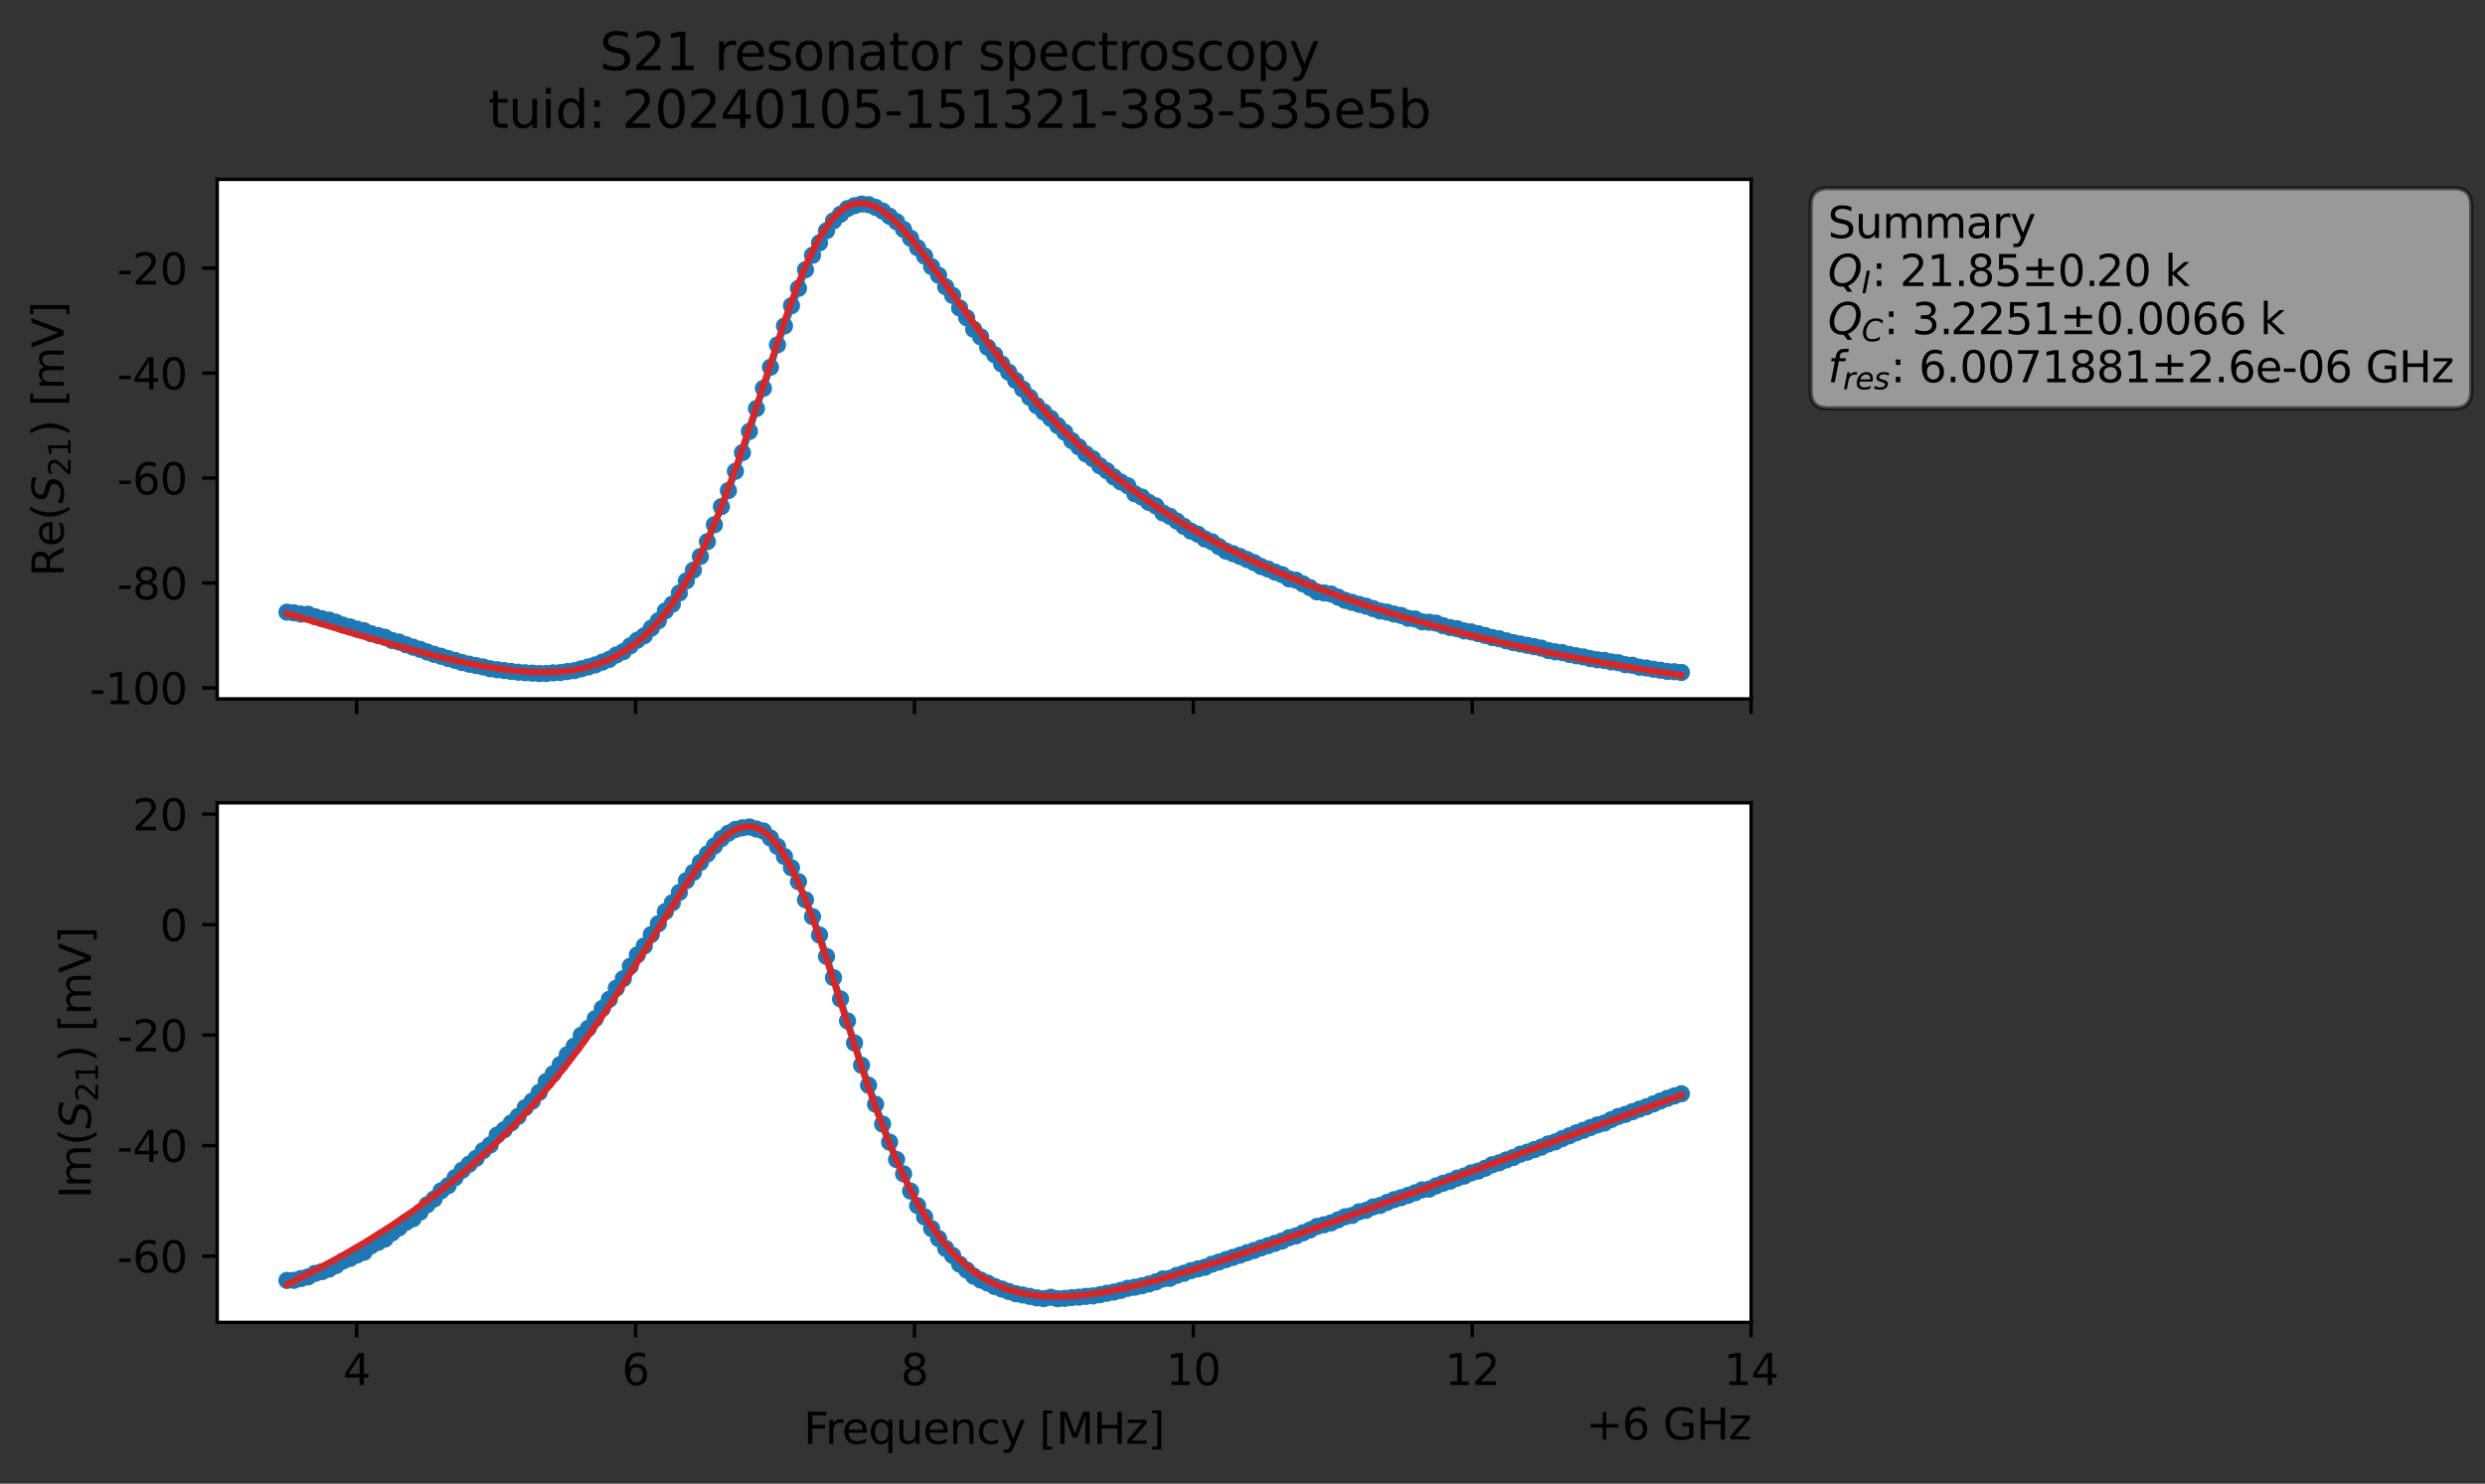 <?xml version="1.0" encoding="utf-8" standalone="no"?>
<!DOCTYPE svg PUBLIC "-//W3C//DTD SVG 1.1//EN"
  "http://www.w3.org/Graphics/SVG/1.1/DTD/svg11.dtd">
<svg xmlns:xlink="http://www.w3.org/1999/xlink" width="578.549pt" height="345.428pt" viewBox="0 0 578.549 345.428" xmlns="http://www.w3.org/2000/svg" version="1.1">
 <rect x="0" y="0" width="578.549" height="345.428" fill="#333333" stroke="none"/>
 <defs>
  <style type="text/css">*{stroke-linejoin: round; stroke-linecap: butt}</style>
 </defs>
 <g id="figure_1">
  <g id="patch_1">
   <path d="M 0 345.428 
L 578.549 345.428 
L 578.549 -0 
L 0 -0 
L 0 345.428 
z
" style="fill: none; opacity: 0"/>
  </g>
  <g id="axes_1">
   <g id="patch_2">
    <path d="M 50.573 162.72 
L 407.693 162.72 
L 407.693 41.76 
L 50.573 41.76 
z
" style="fill: #ffffff"/>
   </g>
   <g id="matplotlib.axis_1">
    <g id="xtick_1">
     <g id="line2d_1">
      <defs>
       <path id="m75a3ff7260" d="M 0 0 
L 0 3.5 
" style="stroke: #000000; stroke-width: 0.8"/>
      </defs>
      <g>
       <use xlink:href="#m75a3ff7260" x="83.039" y="162.72" style="stroke: #000000; stroke-width: 0.8"/>
      </g>
     </g>
    </g>
    <g id="xtick_2">
     <g id="line2d_2">
      <g>
       <use xlink:href="#m75a3ff7260" x="147.97" y="162.72" style="stroke: #000000; stroke-width: 0.8"/>
      </g>
     </g>
    </g>
    <g id="xtick_3">
     <g id="line2d_3">
      <g>
       <use xlink:href="#m75a3ff7260" x="212.901" y="162.72" style="stroke: #000000; stroke-width: 0.8"/>
      </g>
     </g>
    </g>
    <g id="xtick_4">
     <g id="line2d_4">
      <g>
       <use xlink:href="#m75a3ff7260" x="277.832" y="162.72" style="stroke: #000000; stroke-width: 0.8"/>
      </g>
     </g>
    </g>
    <g id="xtick_5">
     <g id="line2d_5">
      <g>
       <use xlink:href="#m75a3ff7260" x="342.763" y="162.72" style="stroke: #000000; stroke-width: 0.8"/>
      </g>
     </g>
    </g>
    <g id="xtick_6">
     <g id="line2d_6">
      <g>
       <use xlink:href="#m75a3ff7260" x="407.693" y="162.72" style="stroke: #000000; stroke-width: 0.8"/>
      </g>
     </g>
    </g>
   </g>
   <g id="matplotlib.axis_2">
    <g id="ytick_1">
     <g id="line2d_7">
      <defs>
       <path id="m93dc67c6f9" d="M 0 0 
L -3.5 0 
" style="stroke: #000000; stroke-width: 0.8"/>
      </defs>
      <g>
       <use xlink:href="#m93dc67c6f9" x="50.573" y="160.158" style="stroke: #000000; stroke-width: 0.8"/>
      </g>
     </g>
     <g id="text_1">
      <!-- -100 -->
      <g transform="translate(20.878 163.957) scale(0.1 -0.1)">
       <defs>
        <path id="DejaVuSans-2d" d="M 313 2009 
L 1997 2009 
L 1997 1497 
L 313 1497 
L 313 2009 
z
" transform="scale(0.016)"/>
        <path id="DejaVuSans-31" d="M 794 531 
L 1825 531 
L 1825 4091 
L 703 3866 
L 703 4441 
L 1819 4666 
L 2450 4666 
L 2450 531 
L 3481 531 
L 3481 0 
L 794 0 
L 794 531 
z
" transform="scale(0.016)"/>
        <path id="DejaVuSans-30" d="M 2034 4250 
Q 1547 4250 1301 3770 
Q 1056 3291 1056 2328 
Q 1056 1369 1301 889 
Q 1547 409 2034 409 
Q 2525 409 2770 889 
Q 3016 1369 3016 2328 
Q 3016 3291 2770 3770 
Q 2525 4250 2034 4250 
z
M 2034 4750 
Q 2819 4750 3233 4129 
Q 3647 3509 3647 2328 
Q 3647 1150 3233 529 
Q 2819 -91 2034 -91 
Q 1250 -91 836 529 
Q 422 1150 422 2328 
Q 422 3509 836 4129 
Q 1250 4750 2034 4750 
z
" transform="scale(0.016)"/>
       </defs>
       <use xlink:href="#DejaVuSans-2d"/>
       <use xlink:href="#DejaVuSans-31" x="36.084"/>
       <use xlink:href="#DejaVuSans-30" x="99.707"/>
       <use xlink:href="#DejaVuSans-30" x="163.33"/>
      </g>
     </g>
    </g>
    <g id="ytick_2">
     <g id="line2d_8">
      <g>
       <use xlink:href="#m93dc67c6f9" x="50.573" y="135.729" style="stroke: #000000; stroke-width: 0.8"/>
      </g>
     </g>
     <g id="text_2">
      <!-- -80 -->
      <g transform="translate(27.241 139.528) scale(0.1 -0.1)">
       <defs>
        <path id="DejaVuSans-38" d="M 2034 2216 
Q 1584 2216 1326 1975 
Q 1069 1734 1069 1313 
Q 1069 891 1326 650 
Q 1584 409 2034 409 
Q 2484 409 2743 651 
Q 3003 894 3003 1313 
Q 3003 1734 2745 1975 
Q 2488 2216 2034 2216 
z
M 1403 2484 
Q 997 2584 770 2862 
Q 544 3141 544 3541 
Q 544 4100 942 4425 
Q 1341 4750 2034 4750 
Q 2731 4750 3128 4425 
Q 3525 4100 3525 3541 
Q 3525 3141 3298 2862 
Q 3072 2584 2669 2484 
Q 3125 2378 3379 2068 
Q 3634 1759 3634 1313 
Q 3634 634 3220 271 
Q 2806 -91 2034 -91 
Q 1263 -91 848 271 
Q 434 634 434 1313 
Q 434 1759 690 2068 
Q 947 2378 1403 2484 
z
M 1172 3481 
Q 1172 3119 1398 2916 
Q 1625 2713 2034 2713 
Q 2441 2713 2670 2916 
Q 2900 3119 2900 3481 
Q 2900 3844 2670 4047 
Q 2441 4250 2034 4250 
Q 1625 4250 1398 4047 
Q 1172 3844 1172 3481 
z
" transform="scale(0.016)"/>
       </defs>
       <use xlink:href="#DejaVuSans-2d"/>
       <use xlink:href="#DejaVuSans-38" x="36.084"/>
       <use xlink:href="#DejaVuSans-30" x="99.707"/>
      </g>
     </g>
    </g>
    <g id="ytick_3">
     <g id="line2d_9">
      <g>
       <use xlink:href="#m93dc67c6f9" x="50.573" y="111.301" style="stroke: #000000; stroke-width: 0.8"/>
      </g>
     </g>
     <g id="text_3">
      <!-- -60 -->
      <g transform="translate(27.241 115.1) scale(0.1 -0.1)">
       <defs>
        <path id="DejaVuSans-36" d="M 2113 2584 
Q 1688 2584 1439 2293 
Q 1191 2003 1191 1497 
Q 1191 994 1439 701 
Q 1688 409 2113 409 
Q 2538 409 2786 701 
Q 3034 994 3034 1497 
Q 3034 2003 2786 2293 
Q 2538 2584 2113 2584 
z
M 3366 4563 
L 3366 3988 
Q 3128 4100 2886 4159 
Q 2644 4219 2406 4219 
Q 1781 4219 1451 3797 
Q 1122 3375 1075 2522 
Q 1259 2794 1537 2939 
Q 1816 3084 2150 3084 
Q 2853 3084 3261 2657 
Q 3669 2231 3669 1497 
Q 3669 778 3244 343 
Q 2819 -91 2113 -91 
Q 1303 -91 875 529 
Q 447 1150 447 2328 
Q 447 3434 972 4092 
Q 1497 4750 2381 4750 
Q 2619 4750 2861 4703 
Q 3103 4656 3366 4563 
z
" transform="scale(0.016)"/>
       </defs>
       <use xlink:href="#DejaVuSans-2d"/>
       <use xlink:href="#DejaVuSans-36" x="36.084"/>
       <use xlink:href="#DejaVuSans-30" x="99.707"/>
      </g>
     </g>
    </g>
    <g id="ytick_4">
     <g id="line2d_10">
      <g>
       <use xlink:href="#m93dc67c6f9" x="50.573" y="86.872" style="stroke: #000000; stroke-width: 0.8"/>
      </g>
     </g>
     <g id="text_4">
      <!-- -40 -->
      <g transform="translate(27.241 90.671) scale(0.1 -0.1)">
       <defs>
        <path id="DejaVuSans-34" d="M 2419 4116 
L 825 1625 
L 2419 1625 
L 2419 4116 
z
M 2253 4666 
L 3047 4666 
L 3047 1625 
L 3713 1625 
L 3713 1100 
L 3047 1100 
L 3047 0 
L 2419 0 
L 2419 1100 
L 313 1100 
L 313 1709 
L 2253 4666 
z
" transform="scale(0.016)"/>
       </defs>
       <use xlink:href="#DejaVuSans-2d"/>
       <use xlink:href="#DejaVuSans-34" x="36.084"/>
       <use xlink:href="#DejaVuSans-30" x="99.707"/>
      </g>
     </g>
    </g>
    <g id="ytick_5">
     <g id="line2d_11">
      <g>
       <use xlink:href="#m93dc67c6f9" x="50.573" y="62.443" style="stroke: #000000; stroke-width: 0.8"/>
      </g>
     </g>
     <g id="text_5">
      <!-- -20 -->
      <g transform="translate(27.241 66.243) scale(0.1 -0.1)">
       <defs>
        <path id="DejaVuSans-32" d="M 1228 531 
L 3431 531 
L 3431 0 
L 469 0 
L 469 531 
Q 828 903 1448 1529 
Q 2069 2156 2228 2338 
Q 2531 2678 2651 2914 
Q 2772 3150 2772 3378 
Q 2772 3750 2511 3984 
Q 2250 4219 1831 4219 
Q 1534 4219 1204 4116 
Q 875 4013 500 3803 
L 500 4441 
Q 881 4594 1212 4672 
Q 1544 4750 1819 4750 
Q 2544 4750 2975 4387 
Q 3406 4025 3406 3419 
Q 3406 3131 3298 2873 
Q 3191 2616 2906 2266 
Q 2828 2175 2409 1742 
Q 1991 1309 1228 531 
z
" transform="scale(0.016)"/>
       </defs>
       <use xlink:href="#DejaVuSans-2d"/>
       <use xlink:href="#DejaVuSans-32" x="36.084"/>
       <use xlink:href="#DejaVuSans-30" x="99.707"/>
      </g>
     </g>
    </g>
    <g id="text_6">
     <!-- Re$(S_{21})$ [mV] -->
     <g transform="translate(14.798 134.24) rotate(-90) scale(0.1 -0.1)">
      <defs>
       <path id="DejaVuSans-52" d="M 2841 2188 
Q 3044 2119 3236 1894 
Q 3428 1669 3622 1275 
L 4263 0 
L 3584 0 
L 2988 1197 
Q 2756 1666 2539 1819 
Q 2322 1972 1947 1972 
L 1259 1972 
L 1259 0 
L 628 0 
L 628 4666 
L 2053 4666 
Q 2853 4666 3247 4331 
Q 3641 3997 3641 3322 
Q 3641 2881 3436 2590 
Q 3231 2300 2841 2188 
z
M 1259 4147 
L 1259 2491 
L 2053 2491 
Q 2509 2491 2742 2702 
Q 2975 2913 2975 3322 
Q 2975 3731 2742 3939 
Q 2509 4147 2053 4147 
L 1259 4147 
z
" transform="scale(0.016)"/>
       <path id="DejaVuSans-65" d="M 3597 1894 
L 3597 1613 
L 953 1613 
Q 991 1019 1311 708 
Q 1631 397 2203 397 
Q 2534 397 2845 478 
Q 3156 559 3463 722 
L 3463 178 
Q 3153 47 2828 -22 
Q 2503 -91 2169 -91 
Q 1331 -91 842 396 
Q 353 884 353 1716 
Q 353 2575 817 3079 
Q 1281 3584 2069 3584 
Q 2775 3584 3186 3129 
Q 3597 2675 3597 1894 
z
M 3022 2063 
Q 3016 2534 2758 2815 
Q 2500 3097 2075 3097 
Q 1594 3097 1305 2825 
Q 1016 2553 972 2059 
L 3022 2063 
z
" transform="scale(0.016)"/>
       <path id="DejaVuSans-28" d="M 1984 4856 
Q 1566 4138 1362 3434 
Q 1159 2731 1159 2009 
Q 1159 1288 1364 580 
Q 1569 -128 1984 -844 
L 1484 -844 
Q 1016 -109 783 600 
Q 550 1309 550 2009 
Q 550 2706 781 3412 
Q 1013 4119 1484 4856 
L 1984 4856 
z
" transform="scale(0.016)"/>
       <path id="DejaVuSans-Oblique-53" d="M 3859 4513 
L 3738 3897 
Q 3422 4066 3111 4152 
Q 2800 4238 2509 4238 
Q 1944 4238 1609 3991 
Q 1275 3744 1275 3334 
Q 1275 3109 1398 2989 
Q 1522 2869 2034 2731 
L 2413 2638 
Q 3053 2472 3303 2217 
Q 3553 1963 3553 1503 
Q 3553 797 2998 353 
Q 2444 -91 1538 -91 
Q 1166 -91 791 -17 
Q 416 56 38 206 
L 166 856 
Q 513 641 861 531 
Q 1209 422 1556 422 
Q 2147 422 2503 684 
Q 2859 947 2859 1369 
Q 2859 1650 2717 1795 
Q 2575 1941 2106 2059 
L 1728 2156 
Q 1081 2325 845 2545 
Q 609 2766 609 3163 
Q 609 3859 1145 4304 
Q 1681 4750 2541 4750 
Q 2875 4750 3203 4690 
Q 3531 4631 3859 4513 
z
" transform="scale(0.016)"/>
       <path id="DejaVuSans-29" d="M 513 4856 
L 1013 4856 
Q 1481 4119 1714 3412 
Q 1947 2706 1947 2009 
Q 1947 1309 1714 600 
Q 1481 -109 1013 -844 
L 513 -844 
Q 928 -128 1133 580 
Q 1338 1288 1338 2009 
Q 1338 2731 1133 3434 
Q 928 4138 513 4856 
z
" transform="scale(0.016)"/>
       <path id="DejaVuSans-20" transform="scale(0.016)"/>
       <path id="DejaVuSans-5b" d="M 550 4863 
L 1875 4863 
L 1875 4416 
L 1125 4416 
L 1125 -397 
L 1875 -397 
L 1875 -844 
L 550 -844 
L 550 4863 
z
" transform="scale(0.016)"/>
       <path id="DejaVuSans-6d" d="M 3328 2828 
Q 3544 3216 3844 3400 
Q 4144 3584 4550 3584 
Q 5097 3584 5394 3201 
Q 5691 2819 5691 2113 
L 5691 0 
L 5113 0 
L 5113 2094 
Q 5113 2597 4934 2840 
Q 4756 3084 4391 3084 
Q 3944 3084 3684 2787 
Q 3425 2491 3425 1978 
L 3425 0 
L 2847 0 
L 2847 2094 
Q 2847 2600 2669 2842 
Q 2491 3084 2119 3084 
Q 1678 3084 1418 2786 
Q 1159 2488 1159 1978 
L 1159 0 
L 581 0 
L 581 3500 
L 1159 3500 
L 1159 2956 
Q 1356 3278 1631 3431 
Q 1906 3584 2284 3584 
Q 2666 3584 2933 3390 
Q 3200 3197 3328 2828 
z
" transform="scale(0.016)"/>
       <path id="DejaVuSans-56" d="M 1831 0 
L 50 4666 
L 709 4666 
L 2188 738 
L 3669 4666 
L 4325 4666 
L 2547 0 
L 1831 0 
z
" transform="scale(0.016)"/>
       <path id="DejaVuSans-5d" d="M 1947 4863 
L 1947 -844 
L 622 -844 
L 622 -397 
L 1369 -397 
L 1369 4416 
L 622 4416 
L 622 4863 
L 1947 4863 
z
" transform="scale(0.016)"/>
      </defs>
      <use xlink:href="#DejaVuSans-52" transform="translate(0 0.016)"/>
      <use xlink:href="#DejaVuSans-65" transform="translate(69.482 0.016)"/>
      <use xlink:href="#DejaVuSans-28" transform="translate(131.006 0.016)"/>
      <use xlink:href="#DejaVuSans-Oblique-53" transform="translate(170.02 0.016)"/>
      <use xlink:href="#DejaVuSans-32" transform="translate(233.496 -16.391) scale(0.7)"/>
      <use xlink:href="#DejaVuSans-31" transform="translate(278.032 -16.391) scale(0.7)"/>
      <use xlink:href="#DejaVuSans-29" transform="translate(325.303 0.016)"/>
      <use xlink:href="#DejaVuSans-20" transform="translate(364.316 0.016)"/>
      <use xlink:href="#DejaVuSans-5b" transform="translate(396.104 0.016)"/>
      <use xlink:href="#DejaVuSans-6d" transform="translate(435.117 0.016)"/>
      <use xlink:href="#DejaVuSans-56" transform="translate(532.529 0.016)"/>
      <use xlink:href="#DejaVuSans-5d" transform="translate(600.938 0.016)"/>
     </g>
    </g>
   </g>
   <g id="line2d_12">
    <path d="M 66.806 142.525 
L 68.438 142.686 
L 70.069 142.98 
L 71.7 143.005 
L 73.332 143.581 
L 74.963 144.038 
L 76.595 144.376 
L 78.226 144.878 
L 79.858 145.54 
L 84.752 146.845 
L 86.383 147.54 
L 89.646 148.38 
L 91.278 149.123 
L 92.909 149.494 
L 96.172 150.676 
L 99.435 151.794 
L 102.698 152.798 
L 107.592 154.258 
L 114.118 155.7 
L 119.012 156.327 
L 122.275 156.633 
L 127.169 156.808 
L 133.695 156.145 
L 138.589 154.808 
L 141.852 153.512 
L 143.483 152.489 
L 145.115 151.713 
L 148.378 149.053 
L 150.009 148.005 
L 153.272 144.535 
L 154.903 142.239 
L 156.535 140.655 
L 158.166 138.057 
L 159.798 135.244 
L 161.429 132.742 
L 163.061 129.56 
L 164.692 126.108 
L 169.586 114.201 
L 172.849 105.386 
L 174.481 100.434 
L 176.112 95.105 
L 179.375 85.504 
L 181.006 80.294 
L 187.532 62.802 
L 189.163 59.432 
L 192.426 53.724 
L 194.058 51.411 
L 195.689 49.879 
L 197.321 48.556 
L 198.952 47.888 
L 200.583 47.503 
L 202.215 47.649 
L 203.846 48.277 
L 205.478 49.127 
L 208.741 51.633 
L 210.372 53.418 
L 212.003 55.462 
L 213.635 57.687 
L 215.266 59.619 
L 216.898 62.079 
L 218.529 64.097 
L 220.161 66.77 
L 221.792 68.784 
L 223.423 71.703 
L 225.055 73.971 
L 226.686 76.655 
L 228.318 78.422 
L 229.949 80.868 
L 231.581 82.586 
L 233.212 84.744 
L 239.738 92.512 
L 241.369 94.441 
L 244.632 97.427 
L 252.789 105.664 
L 254.421 106.798 
L 256.052 108.441 
L 257.683 109.589 
L 259.315 111.042 
L 260.946 112.213 
L 262.578 113.093 
L 264.209 114.966 
L 265.841 115.723 
L 267.472 116.976 
L 269.103 117.792 
L 270.735 119.418 
L 272.366 120.206 
L 277.261 123.655 
L 278.892 124.375 
L 280.523 125.491 
L 282.155 126.136 
L 285.418 128.303 
L 288.681 129.548 
L 291.943 130.977 
L 293.575 131.884 
L 295.206 132.479 
L 296.838 133.196 
L 298.469 133.781 
L 300.101 134.77 
L 301.732 135.084 
L 304.995 136.816 
L 306.626 137.802 
L 309.889 138.295 
L 313.152 139.778 
L 319.678 141.69 
L 321.309 142.264 
L 322.941 142.517 
L 324.572 142.969 
L 326.204 143.293 
L 327.835 143.952 
L 329.466 144.111 
L 331.098 144.77 
L 334.361 145.075 
L 335.992 145.681 
L 337.624 146.111 
L 339.255 146.381 
L 340.886 146.898 
L 342.518 147.123 
L 353.938 149.931 
L 358.832 150.891 
L 360.464 151.462 
L 362.095 151.765 
L 363.726 151.933 
L 366.989 152.683 
L 368.621 152.939 
L 370.252 153.34 
L 371.884 153.617 
L 373.515 153.768 
L 375.146 154.113 
L 376.778 154.295 
L 378.409 154.762 
L 380.041 154.884 
L 381.672 155.342 
L 384.935 155.813 
L 388.198 156.336 
L 389.829 156.395 
L 391.461 156.569 
L 391.461 156.569 
" clip-path="url(#pf2a6a92562)" style="fill: none; stroke: #1f77b4; stroke-width: 1.5; stroke-linecap: square"/>
    <defs>
     <path id="m1a6ad68d70" d="M 0 1.5 
C 0.398 1.5 0.779 1.342 1.061 1.061 
C 1.342 0.779 1.5 0.398 1.5 0 
C 1.5 -0.398 1.342 -0.779 1.061 -1.061 
C 0.779 -1.342 0.398 -1.5 0 -1.5 
C -0.398 -1.5 -0.779 -1.342 -1.061 -1.061 
C -1.342 -0.779 -1.5 -0.398 -1.5 0 
C -1.5 0.398 -1.342 0.779 -1.061 1.061 
C -0.779 1.342 -0.398 1.5 0 1.5 
z
" style="stroke: #1f77b4"/>
    </defs>
    <g clip-path="url(#pf2a6a92562)">
     <use xlink:href="#m1a6ad68d70" x="66.806" y="142.525" style="fill: #1f77b4; stroke: #1f77b4"/>
     <use xlink:href="#m1a6ad68d70" x="68.438" y="142.686" style="fill: #1f77b4; stroke: #1f77b4"/>
     <use xlink:href="#m1a6ad68d70" x="70.069" y="142.98" style="fill: #1f77b4; stroke: #1f77b4"/>
     <use xlink:href="#m1a6ad68d70" x="71.7" y="143.005" style="fill: #1f77b4; stroke: #1f77b4"/>
     <use xlink:href="#m1a6ad68d70" x="73.332" y="143.581" style="fill: #1f77b4; stroke: #1f77b4"/>
     <use xlink:href="#m1a6ad68d70" x="74.963" y="144.038" style="fill: #1f77b4; stroke: #1f77b4"/>
     <use xlink:href="#m1a6ad68d70" x="76.595" y="144.376" style="fill: #1f77b4; stroke: #1f77b4"/>
     <use xlink:href="#m1a6ad68d70" x="78.226" y="144.878" style="fill: #1f77b4; stroke: #1f77b4"/>
     <use xlink:href="#m1a6ad68d70" x="79.858" y="145.54" style="fill: #1f77b4; stroke: #1f77b4"/>
     <use xlink:href="#m1a6ad68d70" x="81.489" y="145.961" style="fill: #1f77b4; stroke: #1f77b4"/>
     <use xlink:href="#m1a6ad68d70" x="83.12" y="146.473" style="fill: #1f77b4; stroke: #1f77b4"/>
     <use xlink:href="#m1a6ad68d70" x="84.752" y="146.845" style="fill: #1f77b4; stroke: #1f77b4"/>
     <use xlink:href="#m1a6ad68d70" x="86.383" y="147.54" style="fill: #1f77b4; stroke: #1f77b4"/>
     <use xlink:href="#m1a6ad68d70" x="88.015" y="147.966" style="fill: #1f77b4; stroke: #1f77b4"/>
     <use xlink:href="#m1a6ad68d70" x="89.646" y="148.38" style="fill: #1f77b4; stroke: #1f77b4"/>
     <use xlink:href="#m1a6ad68d70" x="91.278" y="149.123" style="fill: #1f77b4; stroke: #1f77b4"/>
     <use xlink:href="#m1a6ad68d70" x="92.909" y="149.494" style="fill: #1f77b4; stroke: #1f77b4"/>
     <use xlink:href="#m1a6ad68d70" x="94.54" y="150.119" style="fill: #1f77b4; stroke: #1f77b4"/>
     <use xlink:href="#m1a6ad68d70" x="96.172" y="150.676" style="fill: #1f77b4; stroke: #1f77b4"/>
     <use xlink:href="#m1a6ad68d70" x="97.803" y="151.179" style="fill: #1f77b4; stroke: #1f77b4"/>
     <use xlink:href="#m1a6ad68d70" x="99.435" y="151.794" style="fill: #1f77b4; stroke: #1f77b4"/>
     <use xlink:href="#m1a6ad68d70" x="101.066" y="152.341" style="fill: #1f77b4; stroke: #1f77b4"/>
     <use xlink:href="#m1a6ad68d70" x="102.698" y="152.798" style="fill: #1f77b4; stroke: #1f77b4"/>
     <use xlink:href="#m1a6ad68d70" x="104.329" y="153.311" style="fill: #1f77b4; stroke: #1f77b4"/>
     <use xlink:href="#m1a6ad68d70" x="105.96" y="153.766" style="fill: #1f77b4; stroke: #1f77b4"/>
     <use xlink:href="#m1a6ad68d70" x="107.592" y="154.258" style="fill: #1f77b4; stroke: #1f77b4"/>
     <use xlink:href="#m1a6ad68d70" x="109.223" y="154.638" style="fill: #1f77b4; stroke: #1f77b4"/>
     <use xlink:href="#m1a6ad68d70" x="110.855" y="154.966" style="fill: #1f77b4; stroke: #1f77b4"/>
     <use xlink:href="#m1a6ad68d70" x="112.486" y="155.284" style="fill: #1f77b4; stroke: #1f77b4"/>
     <use xlink:href="#m1a6ad68d70" x="114.118" y="155.7" style="fill: #1f77b4; stroke: #1f77b4"/>
     <use xlink:href="#m1a6ad68d70" x="115.749" y="155.937" style="fill: #1f77b4; stroke: #1f77b4"/>
     <use xlink:href="#m1a6ad68d70" x="117.38" y="156.116" style="fill: #1f77b4; stroke: #1f77b4"/>
     <use xlink:href="#m1a6ad68d70" x="119.012" y="156.327" style="fill: #1f77b4; stroke: #1f77b4"/>
     <use xlink:href="#m1a6ad68d70" x="120.643" y="156.504" style="fill: #1f77b4; stroke: #1f77b4"/>
     <use xlink:href="#m1a6ad68d70" x="122.275" y="156.633" style="fill: #1f77b4; stroke: #1f77b4"/>
     <use xlink:href="#m1a6ad68d70" x="123.906" y="156.726" style="fill: #1f77b4; stroke: #1f77b4"/>
     <use xlink:href="#m1a6ad68d70" x="125.538" y="156.823" style="fill: #1f77b4; stroke: #1f77b4"/>
     <use xlink:href="#m1a6ad68d70" x="127.169" y="156.808" style="fill: #1f77b4; stroke: #1f77b4"/>
     <use xlink:href="#m1a6ad68d70" x="128.8" y="156.658" style="fill: #1f77b4; stroke: #1f77b4"/>
     <use xlink:href="#m1a6ad68d70" x="130.432" y="156.595" style="fill: #1f77b4; stroke: #1f77b4"/>
     <use xlink:href="#m1a6ad68d70" x="132.063" y="156.355" style="fill: #1f77b4; stroke: #1f77b4"/>
     <use xlink:href="#m1a6ad68d70" x="133.695" y="156.145" style="fill: #1f77b4; stroke: #1f77b4"/>
     <use xlink:href="#m1a6ad68d70" x="135.326" y="155.719" style="fill: #1f77b4; stroke: #1f77b4"/>
     <use xlink:href="#m1a6ad68d70" x="136.958" y="155.277" style="fill: #1f77b4; stroke: #1f77b4"/>
     <use xlink:href="#m1a6ad68d70" x="138.589" y="154.808" style="fill: #1f77b4; stroke: #1f77b4"/>
     <use xlink:href="#m1a6ad68d70" x="140.221" y="154.162" style="fill: #1f77b4; stroke: #1f77b4"/>
     <use xlink:href="#m1a6ad68d70" x="141.852" y="153.512" style="fill: #1f77b4; stroke: #1f77b4"/>
     <use xlink:href="#m1a6ad68d70" x="143.483" y="152.489" style="fill: #1f77b4; stroke: #1f77b4"/>
     <use xlink:href="#m1a6ad68d70" x="145.115" y="151.713" style="fill: #1f77b4; stroke: #1f77b4"/>
     <use xlink:href="#m1a6ad68d70" x="146.746" y="150.358" style="fill: #1f77b4; stroke: #1f77b4"/>
     <use xlink:href="#m1a6ad68d70" x="148.378" y="149.053" style="fill: #1f77b4; stroke: #1f77b4"/>
     <use xlink:href="#m1a6ad68d70" x="150.009" y="148.005" style="fill: #1f77b4; stroke: #1f77b4"/>
     <use xlink:href="#m1a6ad68d70" x="151.641" y="146.248" style="fill: #1f77b4; stroke: #1f77b4"/>
     <use xlink:href="#m1a6ad68d70" x="153.272" y="144.535" style="fill: #1f77b4; stroke: #1f77b4"/>
     <use xlink:href="#m1a6ad68d70" x="154.903" y="142.239" style="fill: #1f77b4; stroke: #1f77b4"/>
     <use xlink:href="#m1a6ad68d70" x="156.535" y="140.655" style="fill: #1f77b4; stroke: #1f77b4"/>
     <use xlink:href="#m1a6ad68d70" x="158.166" y="138.057" style="fill: #1f77b4; stroke: #1f77b4"/>
     <use xlink:href="#m1a6ad68d70" x="159.798" y="135.244" style="fill: #1f77b4; stroke: #1f77b4"/>
     <use xlink:href="#m1a6ad68d70" x="161.429" y="132.742" style="fill: #1f77b4; stroke: #1f77b4"/>
     <use xlink:href="#m1a6ad68d70" x="163.061" y="129.56" style="fill: #1f77b4; stroke: #1f77b4"/>
     <use xlink:href="#m1a6ad68d70" x="164.692" y="126.108" style="fill: #1f77b4; stroke: #1f77b4"/>
     <use xlink:href="#m1a6ad68d70" x="166.323" y="122.171" style="fill: #1f77b4; stroke: #1f77b4"/>
     <use xlink:href="#m1a6ad68d70" x="167.955" y="117.949" style="fill: #1f77b4; stroke: #1f77b4"/>
     <use xlink:href="#m1a6ad68d70" x="169.586" y="114.201" style="fill: #1f77b4; stroke: #1f77b4"/>
     <use xlink:href="#m1a6ad68d70" x="171.218" y="109.721" style="fill: #1f77b4; stroke: #1f77b4"/>
     <use xlink:href="#m1a6ad68d70" x="172.849" y="105.386" style="fill: #1f77b4; stroke: #1f77b4"/>
     <use xlink:href="#m1a6ad68d70" x="174.481" y="100.434" style="fill: #1f77b4; stroke: #1f77b4"/>
     <use xlink:href="#m1a6ad68d70" x="176.112" y="95.105" style="fill: #1f77b4; stroke: #1f77b4"/>
     <use xlink:href="#m1a6ad68d70" x="177.743" y="90.415" style="fill: #1f77b4; stroke: #1f77b4"/>
     <use xlink:href="#m1a6ad68d70" x="179.375" y="85.504" style="fill: #1f77b4; stroke: #1f77b4"/>
     <use xlink:href="#m1a6ad68d70" x="181.006" y="80.294" style="fill: #1f77b4; stroke: #1f77b4"/>
     <use xlink:href="#m1a6ad68d70" x="182.638" y="75.891" style="fill: #1f77b4; stroke: #1f77b4"/>
     <use xlink:href="#m1a6ad68d70" x="184.269" y="71.175" style="fill: #1f77b4; stroke: #1f77b4"/>
     <use xlink:href="#m1a6ad68d70" x="185.901" y="67.127" style="fill: #1f77b4; stroke: #1f77b4"/>
     <use xlink:href="#m1a6ad68d70" x="187.532" y="62.802" style="fill: #1f77b4; stroke: #1f77b4"/>
     <use xlink:href="#m1a6ad68d70" x="189.163" y="59.432" style="fill: #1f77b4; stroke: #1f77b4"/>
     <use xlink:href="#m1a6ad68d70" x="190.795" y="56.542" style="fill: #1f77b4; stroke: #1f77b4"/>
     <use xlink:href="#m1a6ad68d70" x="192.426" y="53.724" style="fill: #1f77b4; stroke: #1f77b4"/>
     <use xlink:href="#m1a6ad68d70" x="194.058" y="51.411" style="fill: #1f77b4; stroke: #1f77b4"/>
     <use xlink:href="#m1a6ad68d70" x="195.689" y="49.879" style="fill: #1f77b4; stroke: #1f77b4"/>
     <use xlink:href="#m1a6ad68d70" x="197.321" y="48.556" style="fill: #1f77b4; stroke: #1f77b4"/>
     <use xlink:href="#m1a6ad68d70" x="198.952" y="47.888" style="fill: #1f77b4; stroke: #1f77b4"/>
     <use xlink:href="#m1a6ad68d70" x="200.583" y="47.503" style="fill: #1f77b4; stroke: #1f77b4"/>
     <use xlink:href="#m1a6ad68d70" x="202.215" y="47.649" style="fill: #1f77b4; stroke: #1f77b4"/>
     <use xlink:href="#m1a6ad68d70" x="203.846" y="48.277" style="fill: #1f77b4; stroke: #1f77b4"/>
     <use xlink:href="#m1a6ad68d70" x="205.478" y="49.127" style="fill: #1f77b4; stroke: #1f77b4"/>
     <use xlink:href="#m1a6ad68d70" x="207.109" y="50.355" style="fill: #1f77b4; stroke: #1f77b4"/>
     <use xlink:href="#m1a6ad68d70" x="208.741" y="51.633" style="fill: #1f77b4; stroke: #1f77b4"/>
     <use xlink:href="#m1a6ad68d70" x="210.372" y="53.418" style="fill: #1f77b4; stroke: #1f77b4"/>
     <use xlink:href="#m1a6ad68d70" x="212.003" y="55.462" style="fill: #1f77b4; stroke: #1f77b4"/>
     <use xlink:href="#m1a6ad68d70" x="213.635" y="57.687" style="fill: #1f77b4; stroke: #1f77b4"/>
     <use xlink:href="#m1a6ad68d70" x="215.266" y="59.619" style="fill: #1f77b4; stroke: #1f77b4"/>
     <use xlink:href="#m1a6ad68d70" x="216.898" y="62.079" style="fill: #1f77b4; stroke: #1f77b4"/>
     <use xlink:href="#m1a6ad68d70" x="218.529" y="64.097" style="fill: #1f77b4; stroke: #1f77b4"/>
     <use xlink:href="#m1a6ad68d70" x="220.161" y="66.77" style="fill: #1f77b4; stroke: #1f77b4"/>
     <use xlink:href="#m1a6ad68d70" x="221.792" y="68.784" style="fill: #1f77b4; stroke: #1f77b4"/>
     <use xlink:href="#m1a6ad68d70" x="223.423" y="71.703" style="fill: #1f77b4; stroke: #1f77b4"/>
     <use xlink:href="#m1a6ad68d70" x="225.055" y="73.971" style="fill: #1f77b4; stroke: #1f77b4"/>
     <use xlink:href="#m1a6ad68d70" x="226.686" y="76.655" style="fill: #1f77b4; stroke: #1f77b4"/>
     <use xlink:href="#m1a6ad68d70" x="228.318" y="78.422" style="fill: #1f77b4; stroke: #1f77b4"/>
     <use xlink:href="#m1a6ad68d70" x="229.949" y="80.868" style="fill: #1f77b4; stroke: #1f77b4"/>
     <use xlink:href="#m1a6ad68d70" x="231.581" y="82.586" style="fill: #1f77b4; stroke: #1f77b4"/>
     <use xlink:href="#m1a6ad68d70" x="233.212" y="84.744" style="fill: #1f77b4; stroke: #1f77b4"/>
     <use xlink:href="#m1a6ad68d70" x="234.843" y="86.649" style="fill: #1f77b4; stroke: #1f77b4"/>
     <use xlink:href="#m1a6ad68d70" x="236.475" y="88.582" style="fill: #1f77b4; stroke: #1f77b4"/>
     <use xlink:href="#m1a6ad68d70" x="238.106" y="90.584" style="fill: #1f77b4; stroke: #1f77b4"/>
     <use xlink:href="#m1a6ad68d70" x="239.738" y="92.512" style="fill: #1f77b4; stroke: #1f77b4"/>
     <use xlink:href="#m1a6ad68d70" x="241.369" y="94.441" style="fill: #1f77b4; stroke: #1f77b4"/>
     <use xlink:href="#m1a6ad68d70" x="243.001" y="95.928" style="fill: #1f77b4; stroke: #1f77b4"/>
     <use xlink:href="#m1a6ad68d70" x="244.632" y="97.427" style="fill: #1f77b4; stroke: #1f77b4"/>
     <use xlink:href="#m1a6ad68d70" x="246.263" y="99.103" style="fill: #1f77b4; stroke: #1f77b4"/>
     <use xlink:href="#m1a6ad68d70" x="247.895" y="100.637" style="fill: #1f77b4; stroke: #1f77b4"/>
     <use xlink:href="#m1a6ad68d70" x="249.526" y="102.58" style="fill: #1f77b4; stroke: #1f77b4"/>
     <use xlink:href="#m1a6ad68d70" x="251.158" y="104.041" style="fill: #1f77b4; stroke: #1f77b4"/>
     <use xlink:href="#m1a6ad68d70" x="252.789" y="105.664" style="fill: #1f77b4; stroke: #1f77b4"/>
     <use xlink:href="#m1a6ad68d70" x="254.421" y="106.798" style="fill: #1f77b4; stroke: #1f77b4"/>
     <use xlink:href="#m1a6ad68d70" x="256.052" y="108.441" style="fill: #1f77b4; stroke: #1f77b4"/>
     <use xlink:href="#m1a6ad68d70" x="257.683" y="109.589" style="fill: #1f77b4; stroke: #1f77b4"/>
     <use xlink:href="#m1a6ad68d70" x="259.315" y="111.042" style="fill: #1f77b4; stroke: #1f77b4"/>
     <use xlink:href="#m1a6ad68d70" x="260.946" y="112.213" style="fill: #1f77b4; stroke: #1f77b4"/>
     <use xlink:href="#m1a6ad68d70" x="262.578" y="113.093" style="fill: #1f77b4; stroke: #1f77b4"/>
     <use xlink:href="#m1a6ad68d70" x="264.209" y="114.966" style="fill: #1f77b4; stroke: #1f77b4"/>
     <use xlink:href="#m1a6ad68d70" x="265.841" y="115.723" style="fill: #1f77b4; stroke: #1f77b4"/>
     <use xlink:href="#m1a6ad68d70" x="267.472" y="116.976" style="fill: #1f77b4; stroke: #1f77b4"/>
     <use xlink:href="#m1a6ad68d70" x="269.103" y="117.792" style="fill: #1f77b4; stroke: #1f77b4"/>
     <use xlink:href="#m1a6ad68d70" x="270.735" y="119.418" style="fill: #1f77b4; stroke: #1f77b4"/>
     <use xlink:href="#m1a6ad68d70" x="272.366" y="120.206" style="fill: #1f77b4; stroke: #1f77b4"/>
     <use xlink:href="#m1a6ad68d70" x="273.998" y="121.316" style="fill: #1f77b4; stroke: #1f77b4"/>
     <use xlink:href="#m1a6ad68d70" x="275.629" y="122.557" style="fill: #1f77b4; stroke: #1f77b4"/>
     <use xlink:href="#m1a6ad68d70" x="277.261" y="123.655" style="fill: #1f77b4; stroke: #1f77b4"/>
     <use xlink:href="#m1a6ad68d70" x="278.892" y="124.375" style="fill: #1f77b4; stroke: #1f77b4"/>
     <use xlink:href="#m1a6ad68d70" x="280.523" y="125.491" style="fill: #1f77b4; stroke: #1f77b4"/>
     <use xlink:href="#m1a6ad68d70" x="282.155" y="126.136" style="fill: #1f77b4; stroke: #1f77b4"/>
     <use xlink:href="#m1a6ad68d70" x="283.786" y="127.254" style="fill: #1f77b4; stroke: #1f77b4"/>
     <use xlink:href="#m1a6ad68d70" x="285.418" y="128.303" style="fill: #1f77b4; stroke: #1f77b4"/>
     <use xlink:href="#m1a6ad68d70" x="287.049" y="128.898" style="fill: #1f77b4; stroke: #1f77b4"/>
     <use xlink:href="#m1a6ad68d70" x="288.681" y="129.548" style="fill: #1f77b4; stroke: #1f77b4"/>
     <use xlink:href="#m1a6ad68d70" x="290.312" y="130.254" style="fill: #1f77b4; stroke: #1f77b4"/>
     <use xlink:href="#m1a6ad68d70" x="291.943" y="130.977" style="fill: #1f77b4; stroke: #1f77b4"/>
     <use xlink:href="#m1a6ad68d70" x="293.575" y="131.884" style="fill: #1f77b4; stroke: #1f77b4"/>
     <use xlink:href="#m1a6ad68d70" x="295.206" y="132.479" style="fill: #1f77b4; stroke: #1f77b4"/>
     <use xlink:href="#m1a6ad68d70" x="296.838" y="133.196" style="fill: #1f77b4; stroke: #1f77b4"/>
     <use xlink:href="#m1a6ad68d70" x="298.469" y="133.781" style="fill: #1f77b4; stroke: #1f77b4"/>
     <use xlink:href="#m1a6ad68d70" x="300.101" y="134.77" style="fill: #1f77b4; stroke: #1f77b4"/>
     <use xlink:href="#m1a6ad68d70" x="301.732" y="135.084" style="fill: #1f77b4; stroke: #1f77b4"/>
     <use xlink:href="#m1a6ad68d70" x="303.363" y="135.942" style="fill: #1f77b4; stroke: #1f77b4"/>
     <use xlink:href="#m1a6ad68d70" x="304.995" y="136.816" style="fill: #1f77b4; stroke: #1f77b4"/>
     <use xlink:href="#m1a6ad68d70" x="306.626" y="137.802" style="fill: #1f77b4; stroke: #1f77b4"/>
     <use xlink:href="#m1a6ad68d70" x="308.258" y="138.043" style="fill: #1f77b4; stroke: #1f77b4"/>
     <use xlink:href="#m1a6ad68d70" x="309.889" y="138.295" style="fill: #1f77b4; stroke: #1f77b4"/>
     <use xlink:href="#m1a6ad68d70" x="311.521" y="139.012" style="fill: #1f77b4; stroke: #1f77b4"/>
     <use xlink:href="#m1a6ad68d70" x="313.152" y="139.778" style="fill: #1f77b4; stroke: #1f77b4"/>
     <use xlink:href="#m1a6ad68d70" x="314.784" y="140.245" style="fill: #1f77b4; stroke: #1f77b4"/>
     <use xlink:href="#m1a6ad68d70" x="316.415" y="140.708" style="fill: #1f77b4; stroke: #1f77b4"/>
     <use xlink:href="#m1a6ad68d70" x="318.046" y="141.13" style="fill: #1f77b4; stroke: #1f77b4"/>
     <use xlink:href="#m1a6ad68d70" x="319.678" y="141.69" style="fill: #1f77b4; stroke: #1f77b4"/>
     <use xlink:href="#m1a6ad68d70" x="321.309" y="142.264" style="fill: #1f77b4; stroke: #1f77b4"/>
     <use xlink:href="#m1a6ad68d70" x="322.941" y="142.517" style="fill: #1f77b4; stroke: #1f77b4"/>
     <use xlink:href="#m1a6ad68d70" x="324.572" y="142.969" style="fill: #1f77b4; stroke: #1f77b4"/>
     <use xlink:href="#m1a6ad68d70" x="326.204" y="143.293" style="fill: #1f77b4; stroke: #1f77b4"/>
     <use xlink:href="#m1a6ad68d70" x="327.835" y="143.952" style="fill: #1f77b4; stroke: #1f77b4"/>
     <use xlink:href="#m1a6ad68d70" x="329.466" y="144.111" style="fill: #1f77b4; stroke: #1f77b4"/>
     <use xlink:href="#m1a6ad68d70" x="331.098" y="144.77" style="fill: #1f77b4; stroke: #1f77b4"/>
     <use xlink:href="#m1a6ad68d70" x="332.729" y="144.874" style="fill: #1f77b4; stroke: #1f77b4"/>
     <use xlink:href="#m1a6ad68d70" x="334.361" y="145.075" style="fill: #1f77b4; stroke: #1f77b4"/>
     <use xlink:href="#m1a6ad68d70" x="335.992" y="145.681" style="fill: #1f77b4; stroke: #1f77b4"/>
     <use xlink:href="#m1a6ad68d70" x="337.624" y="146.111" style="fill: #1f77b4; stroke: #1f77b4"/>
     <use xlink:href="#m1a6ad68d70" x="339.255" y="146.381" style="fill: #1f77b4; stroke: #1f77b4"/>
     <use xlink:href="#m1a6ad68d70" x="340.886" y="146.898" style="fill: #1f77b4; stroke: #1f77b4"/>
     <use xlink:href="#m1a6ad68d70" x="342.518" y="147.123" style="fill: #1f77b4; stroke: #1f77b4"/>
     <use xlink:href="#m1a6ad68d70" x="344.149" y="147.534" style="fill: #1f77b4; stroke: #1f77b4"/>
     <use xlink:href="#m1a6ad68d70" x="345.781" y="147.958" style="fill: #1f77b4; stroke: #1f77b4"/>
     <use xlink:href="#m1a6ad68d70" x="347.412" y="148.427" style="fill: #1f77b4; stroke: #1f77b4"/>
     <use xlink:href="#m1a6ad68d70" x="349.044" y="148.722" style="fill: #1f77b4; stroke: #1f77b4"/>
     <use xlink:href="#m1a6ad68d70" x="350.675" y="149.197" style="fill: #1f77b4; stroke: #1f77b4"/>
     <use xlink:href="#m1a6ad68d70" x="352.306" y="149.614" style="fill: #1f77b4; stroke: #1f77b4"/>
     <use xlink:href="#m1a6ad68d70" x="353.938" y="149.931" style="fill: #1f77b4; stroke: #1f77b4"/>
     <use xlink:href="#m1a6ad68d70" x="355.569" y="150.246" style="fill: #1f77b4; stroke: #1f77b4"/>
     <use xlink:href="#m1a6ad68d70" x="357.201" y="150.556" style="fill: #1f77b4; stroke: #1f77b4"/>
     <use xlink:href="#m1a6ad68d70" x="358.832" y="150.891" style="fill: #1f77b4; stroke: #1f77b4"/>
     <use xlink:href="#m1a6ad68d70" x="360.464" y="151.462" style="fill: #1f77b4; stroke: #1f77b4"/>
     <use xlink:href="#m1a6ad68d70" x="362.095" y="151.765" style="fill: #1f77b4; stroke: #1f77b4"/>
     <use xlink:href="#m1a6ad68d70" x="363.726" y="151.933" style="fill: #1f77b4; stroke: #1f77b4"/>
     <use xlink:href="#m1a6ad68d70" x="365.358" y="152.362" style="fill: #1f77b4; stroke: #1f77b4"/>
     <use xlink:href="#m1a6ad68d70" x="366.989" y="152.683" style="fill: #1f77b4; stroke: #1f77b4"/>
     <use xlink:href="#m1a6ad68d70" x="368.621" y="152.939" style="fill: #1f77b4; stroke: #1f77b4"/>
     <use xlink:href="#m1a6ad68d70" x="370.252" y="153.34" style="fill: #1f77b4; stroke: #1f77b4"/>
     <use xlink:href="#m1a6ad68d70" x="371.884" y="153.617" style="fill: #1f77b4; stroke: #1f77b4"/>
     <use xlink:href="#m1a6ad68d70" x="373.515" y="153.768" style="fill: #1f77b4; stroke: #1f77b4"/>
     <use xlink:href="#m1a6ad68d70" x="375.146" y="154.113" style="fill: #1f77b4; stroke: #1f77b4"/>
     <use xlink:href="#m1a6ad68d70" x="376.778" y="154.295" style="fill: #1f77b4; stroke: #1f77b4"/>
     <use xlink:href="#m1a6ad68d70" x="378.409" y="154.762" style="fill: #1f77b4; stroke: #1f77b4"/>
     <use xlink:href="#m1a6ad68d70" x="380.041" y="154.884" style="fill: #1f77b4; stroke: #1f77b4"/>
     <use xlink:href="#m1a6ad68d70" x="381.672" y="155.342" style="fill: #1f77b4; stroke: #1f77b4"/>
     <use xlink:href="#m1a6ad68d70" x="383.304" y="155.524" style="fill: #1f77b4; stroke: #1f77b4"/>
     <use xlink:href="#m1a6ad68d70" x="384.935" y="155.813" style="fill: #1f77b4; stroke: #1f77b4"/>
     <use xlink:href="#m1a6ad68d70" x="386.566" y="156.048" style="fill: #1f77b4; stroke: #1f77b4"/>
     <use xlink:href="#m1a6ad68d70" x="388.198" y="156.336" style="fill: #1f77b4; stroke: #1f77b4"/>
     <use xlink:href="#m1a6ad68d70" x="389.829" y="156.395" style="fill: #1f77b4; stroke: #1f77b4"/>
     <use xlink:href="#m1a6ad68d70" x="391.461" y="156.569" style="fill: #1f77b4; stroke: #1f77b4"/>
    </g>
   </g>
   <g id="line2d_13">
    <path d="M 66.806 142.827 
L 83.38 147.822 
L 94.429 150.932 
L 102.554 153.001 
L 109.054 154.443 
L 114.578 155.448 
L 119.128 156.069 
L 123.353 156.423 
L 126.927 156.511 
L 130.177 156.382 
L 133.102 156.06 
L 136.027 155.505 
L 138.627 154.782 
L 141.226 153.807 
L 143.501 152.715 
L 145.776 151.371 
L 148.051 149.74 
L 150.001 148.089 
L 151.951 146.178 
L 153.901 143.985 
L 155.851 141.484 
L 157.8 138.654 
L 159.75 135.471 
L 162.025 131.291 
L 164.3 126.589 
L 166.575 121.363 
L 169.175 114.771 
L 172.1 106.649 
L 175.674 95.966 
L 183.149 73.324 
L 185.749 66.29 
L 187.699 61.583 
L 189.648 57.47 
L 191.273 54.547 
L 192.898 52.112 
L 194.198 50.525 
L 195.498 49.261 
L 196.798 48.313 
L 198.098 47.674 
L 199.398 47.331 
L 200.698 47.268 
L 201.998 47.465 
L 203.298 47.904 
L 204.597 48.562 
L 206.222 49.661 
L 207.847 51.027 
L 209.797 52.96 
L 212.072 55.539 
L 214.997 59.222 
L 219.222 64.965 
L 230.596 80.616 
L 235.146 86.412 
L 239.37 91.445 
L 243.595 96.129 
L 247.82 100.471 
L 252.044 104.49 
L 256.269 108.208 
L 260.819 111.902 
L 265.369 115.306 
L 270.243 118.662 
L 275.118 121.75 
L 280.318 124.781 
L 285.842 127.737 
L 291.692 130.605 
L 297.867 133.377 
L 304.366 136.044 
L 311.191 138.604 
L 318.34 141.053 
L 326.14 143.487 
L 334.264 145.791 
L 343.039 148.047 
L 352.463 150.234 
L 362.213 152.27 
L 372.612 154.214 
L 383.661 156.053 
L 391.461 157.222 
L 391.461 157.222 
" clip-path="url(#pf2a6a92562)" style="fill: none; stroke: #d62728; stroke-width: 1.5; stroke-linecap: square"/>
   </g>
   <g id="patch_3">
    <path d="M 50.573 162.72 
L 50.573 41.76 
" style="fill: none; stroke: #000000; stroke-width: 0.8; stroke-linejoin: miter; stroke-linecap: square"/>
   </g>
   <g id="patch_4">
    <path d="M 407.693 162.72 
L 407.693 41.76 
" style="fill: none; stroke: #000000; stroke-width: 0.8; stroke-linejoin: miter; stroke-linecap: square"/>
   </g>
   <g id="patch_5">
    <path d="M 50.573 162.72 
L 407.693 162.72 
" style="fill: none; stroke: #000000; stroke-width: 0.8; stroke-linejoin: miter; stroke-linecap: square"/>
   </g>
   <g id="patch_6">
    <path d="M 50.573 41.76 
L 407.693 41.76 
" style="fill: none; stroke: #000000; stroke-width: 0.8; stroke-linejoin: miter; stroke-linecap: square"/>
   </g>
   <g id="text_7">
    <g id="patch_7">
     <path d="M 425.549 95.08 
L 571.349 95.08 
Q 575.349 95.08 575.349 91.08 
L 575.349 47.808 
Q 575.349 43.808 571.349 43.808 
L 425.549 43.808 
Q 421.549 43.808 421.549 47.808 
L 421.549 91.08 
Q 421.549 95.08 425.549 95.08 
z
" style="fill: #ffffff; opacity: 0.5; stroke: #000000; stroke-linejoin: miter"/>
    </g>
    <!-- Summary -->
    <g transform="translate(425.549 55.406) scale(0.1 -0.1)">
     <defs>
      <path id="DejaVuSans-53" d="M 3425 4513 
L 3425 3897 
Q 3066 4069 2747 4153 
Q 2428 4238 2131 4238 
Q 1616 4238 1336 4038 
Q 1056 3838 1056 3469 
Q 1056 3159 1242 3001 
Q 1428 2844 1947 2747 
L 2328 2669 
Q 3034 2534 3370 2195 
Q 3706 1856 3706 1288 
Q 3706 609 3251 259 
Q 2797 -91 1919 -91 
Q 1588 -91 1214 -16 
Q 841 59 441 206 
L 441 856 
Q 825 641 1194 531 
Q 1563 422 1919 422 
Q 2459 422 2753 634 
Q 3047 847 3047 1241 
Q 3047 1584 2836 1778 
Q 2625 1972 2144 2069 
L 1759 2144 
Q 1053 2284 737 2584 
Q 422 2884 422 3419 
Q 422 4038 858 4394 
Q 1294 4750 2059 4750 
Q 2388 4750 2728 4690 
Q 3069 4631 3425 4513 
z
" transform="scale(0.016)"/>
      <path id="DejaVuSans-75" d="M 544 1381 
L 544 3500 
L 1119 3500 
L 1119 1403 
Q 1119 906 1312 657 
Q 1506 409 1894 409 
Q 2359 409 2629 706 
Q 2900 1003 2900 1516 
L 2900 3500 
L 3475 3500 
L 3475 0 
L 2900 0 
L 2900 538 
Q 2691 219 2414 64 
Q 2138 -91 1772 -91 
Q 1169 -91 856 284 
Q 544 659 544 1381 
z
M 1991 3584 
L 1991 3584 
z
" transform="scale(0.016)"/>
      <path id="DejaVuSans-61" d="M 2194 1759 
Q 1497 1759 1228 1600 
Q 959 1441 959 1056 
Q 959 750 1161 570 
Q 1363 391 1709 391 
Q 2188 391 2477 730 
Q 2766 1069 2766 1631 
L 2766 1759 
L 2194 1759 
z
M 3341 1997 
L 3341 0 
L 2766 0 
L 2766 531 
Q 2569 213 2275 61 
Q 1981 -91 1556 -91 
Q 1019 -91 701 211 
Q 384 513 384 1019 
Q 384 1609 779 1909 
Q 1175 2209 1959 2209 
L 2766 2209 
L 2766 2266 
Q 2766 2663 2505 2880 
Q 2244 3097 1772 3097 
Q 1472 3097 1187 3025 
Q 903 2953 641 2809 
L 641 3341 
Q 956 3463 1253 3523 
Q 1550 3584 1831 3584 
Q 2591 3584 2966 3190 
Q 3341 2797 3341 1997 
z
" transform="scale(0.016)"/>
      <path id="DejaVuSans-72" d="M 2631 2963 
Q 2534 3019 2420 3045 
Q 2306 3072 2169 3072 
Q 1681 3072 1420 2755 
Q 1159 2438 1159 1844 
L 1159 0 
L 581 0 
L 581 3500 
L 1159 3500 
L 1159 2956 
Q 1341 3275 1631 3429 
Q 1922 3584 2338 3584 
Q 2397 3584 2469 3576 
Q 2541 3569 2628 3553 
L 2631 2963 
z
" transform="scale(0.016)"/>
      <path id="DejaVuSans-79" d="M 2059 -325 
Q 1816 -950 1584 -1140 
Q 1353 -1331 966 -1331 
L 506 -1331 
L 506 -850 
L 844 -850 
Q 1081 -850 1212 -737 
Q 1344 -625 1503 -206 
L 1606 56 
L 191 3500 
L 800 3500 
L 1894 763 
L 2988 3500 
L 3597 3500 
L 2059 -325 
z
" transform="scale(0.016)"/>
     </defs>
     <use xlink:href="#DejaVuSans-53"/>
     <use xlink:href="#DejaVuSans-75" x="63.477"/>
     <use xlink:href="#DejaVuSans-6d" x="126.855"/>
     <use xlink:href="#DejaVuSans-6d" x="224.268"/>
     <use xlink:href="#DejaVuSans-61" x="321.68"/>
     <use xlink:href="#DejaVuSans-72" x="382.959"/>
     <use xlink:href="#DejaVuSans-79" x="424.072"/>
    </g>
    <!-- $Q_I$: 21.85$\pm$0.20 k -->
    <g transform="translate(425.549 66.604) scale(0.1 -0.1)">
     <defs>
      <path id="DejaVuSans-Oblique-51" d="M 2309 -84 
Q 2275 -88 2237 -89 
Q 2200 -91 2125 -91 
Q 1250 -91 756 411 
Q 263 913 263 1797 
Q 263 2319 452 2844 
Q 641 3369 978 3788 
Q 1369 4269 1858 4509 
Q 2347 4750 2938 4750 
Q 3794 4750 4287 4245 
Q 4781 3741 4781 2869 
Q 4781 1928 4265 1147 
Q 3750 366 2919 44 
L 3553 -825 
L 2847 -825 
L 2309 -84 
z
M 2919 4238 
Q 2400 4238 2003 3986 
Q 1606 3734 1313 3219 
Q 1125 2891 1026 2522 
Q 928 2153 928 1778 
Q 928 1128 1239 775 
Q 1550 422 2119 422 
Q 2631 422 3032 676 
Q 3434 931 3719 1434 
Q 3909 1772 4009 2142 
Q 4109 2513 4109 2881 
Q 4109 3528 3796 3883 
Q 3484 4238 2919 4238 
z
" transform="scale(0.016)"/>
      <path id="DejaVuSans-Oblique-49" d="M 1081 4666 
L 1716 4666 
L 806 0 
L 172 0 
L 1081 4666 
z
" transform="scale(0.016)"/>
      <path id="DejaVuSans-3a" d="M 750 794 
L 1409 794 
L 1409 0 
L 750 0 
L 750 794 
z
M 750 3309 
L 1409 3309 
L 1409 2516 
L 750 2516 
L 750 3309 
z
" transform="scale(0.016)"/>
      <path id="DejaVuSans-2e" d="M 684 794 
L 1344 794 
L 1344 0 
L 684 0 
L 684 794 
z
" transform="scale(0.016)"/>
      <path id="DejaVuSans-35" d="M 691 4666 
L 3169 4666 
L 3169 4134 
L 1269 4134 
L 1269 2991 
Q 1406 3038 1543 3061 
Q 1681 3084 1819 3084 
Q 2600 3084 3056 2656 
Q 3513 2228 3513 1497 
Q 3513 744 3044 326 
Q 2575 -91 1722 -91 
Q 1428 -91 1123 -41 
Q 819 9 494 109 
L 494 744 
Q 775 591 1075 516 
Q 1375 441 1709 441 
Q 2250 441 2565 725 
Q 2881 1009 2881 1497 
Q 2881 1984 2565 2268 
Q 2250 2553 1709 2553 
Q 1456 2553 1204 2497 
Q 953 2441 691 2322 
L 691 4666 
z
" transform="scale(0.016)"/>
      <path id="DejaVuSans-b1" d="M 2944 4013 
L 2944 2803 
L 4684 2803 
L 4684 2272 
L 2944 2272 
L 2944 1063 
L 2419 1063 
L 2419 2272 
L 678 2272 
L 678 2803 
L 2419 2803 
L 2419 4013 
L 2944 4013 
z
M 678 531 
L 4684 531 
L 4684 0 
L 678 0 
L 678 531 
z
" transform="scale(0.016)"/>
      <path id="DejaVuSans-6b" d="M 581 4863 
L 1159 4863 
L 1159 1991 
L 2875 3500 
L 3609 3500 
L 1753 1863 
L 3688 0 
L 2938 0 
L 1159 1709 
L 1159 0 
L 581 0 
L 581 4863 
z
" transform="scale(0.016)"/>
     </defs>
     <use xlink:href="#DejaVuSans-Oblique-51" transform="translate(0 0.016)"/>
     <use xlink:href="#DejaVuSans-Oblique-49" transform="translate(78.711 -16.391) scale(0.7)"/>
     <use xlink:href="#DejaVuSans-3a" transform="translate(102.09 0.016)"/>
     <use xlink:href="#DejaVuSans-20" transform="translate(135.781 0.016)"/>
     <use xlink:href="#DejaVuSans-32" transform="translate(167.568 0.016)"/>
     <use xlink:href="#DejaVuSans-31" transform="translate(231.191 0.016)"/>
     <use xlink:href="#DejaVuSans-2e" transform="translate(294.814 0.016)"/>
     <use xlink:href="#DejaVuSans-38" transform="translate(323.977 0.016)"/>
     <use xlink:href="#DejaVuSans-35" transform="translate(387.6 0.016)"/>
     <use xlink:href="#DejaVuSans-b1" transform="translate(451.223 0.016)"/>
     <use xlink:href="#DejaVuSans-30" transform="translate(535.012 0.016)"/>
     <use xlink:href="#DejaVuSans-2e" transform="translate(598.635 0.016)"/>
     <use xlink:href="#DejaVuSans-32" transform="translate(624.922 0.016)"/>
     <use xlink:href="#DejaVuSans-30" transform="translate(688.545 0.016)"/>
     <use xlink:href="#DejaVuSans-20" transform="translate(752.168 0.016)"/>
     <use xlink:href="#DejaVuSans-6b" transform="translate(783.955 0.016)"/>
    </g>
    <!-- $Q_C$: 3.2251$\pm$0.0066 k -->
    <g transform="translate(425.549 77.802) scale(0.1 -0.1)">
     <defs>
      <path id="DejaVuSans-Oblique-43" d="M 4447 4306 
L 4319 3641 
Q 4019 3944 3683 4091 
Q 3347 4238 2956 4238 
Q 2422 4238 2017 3981 
Q 1613 3725 1319 3200 
Q 1131 2863 1032 2486 
Q 934 2109 934 1728 
Q 934 1091 1264 756 
Q 1594 422 2222 422 
Q 2656 422 3056 561 
Q 3456 700 3834 978 
L 3688 231 
Q 3316 72 2936 -9 
Q 2556 -91 2175 -91 
Q 1278 -91 773 396 
Q 269 884 269 1753 
Q 269 2309 461 2846 
Q 653 3384 1013 3828 
Q 1394 4300 1883 4525 
Q 2372 4750 3022 4750 
Q 3422 4750 3780 4639 
Q 4138 4528 4447 4306 
z
" transform="scale(0.016)"/>
      <path id="DejaVuSans-33" d="M 2597 2516 
Q 3050 2419 3304 2112 
Q 3559 1806 3559 1356 
Q 3559 666 3084 287 
Q 2609 -91 1734 -91 
Q 1441 -91 1130 -33 
Q 819 25 488 141 
L 488 750 
Q 750 597 1062 519 
Q 1375 441 1716 441 
Q 2309 441 2620 675 
Q 2931 909 2931 1356 
Q 2931 1769 2642 2001 
Q 2353 2234 1838 2234 
L 1294 2234 
L 1294 2753 
L 1863 2753 
Q 2328 2753 2575 2939 
Q 2822 3125 2822 3475 
Q 2822 3834 2567 4026 
Q 2313 4219 1838 4219 
Q 1578 4219 1281 4162 
Q 984 4106 628 3988 
L 628 4550 
Q 988 4650 1302 4700 
Q 1616 4750 1894 4750 
Q 2613 4750 3031 4423 
Q 3450 4097 3450 3541 
Q 3450 3153 3228 2886 
Q 3006 2619 2597 2516 
z
" transform="scale(0.016)"/>
     </defs>
     <use xlink:href="#DejaVuSans-Oblique-51" transform="translate(0 0.016)"/>
     <use xlink:href="#DejaVuSans-Oblique-43" transform="translate(78.711 -16.391) scale(0.7)"/>
     <use xlink:href="#DejaVuSans-3a" transform="translate(130.322 0.016)"/>
     <use xlink:href="#DejaVuSans-20" transform="translate(164.014 0.016)"/>
     <use xlink:href="#DejaVuSans-33" transform="translate(195.801 0.016)"/>
     <use xlink:href="#DejaVuSans-2e" transform="translate(259.424 0.016)"/>
     <use xlink:href="#DejaVuSans-32" transform="translate(285.711 0.016)"/>
     <use xlink:href="#DejaVuSans-32" transform="translate(349.334 0.016)"/>
     <use xlink:href="#DejaVuSans-35" transform="translate(412.957 0.016)"/>
     <use xlink:href="#DejaVuSans-31" transform="translate(476.58 0.016)"/>
     <use xlink:href="#DejaVuSans-b1" transform="translate(540.203 0.016)"/>
     <use xlink:href="#DejaVuSans-30" transform="translate(623.992 0.016)"/>
     <use xlink:href="#DejaVuSans-2e" transform="translate(687.615 0.016)"/>
     <use xlink:href="#DejaVuSans-30" transform="translate(719.402 0.016)"/>
     <use xlink:href="#DejaVuSans-30" transform="translate(783.025 0.016)"/>
     <use xlink:href="#DejaVuSans-36" transform="translate(846.648 0.016)"/>
     <use xlink:href="#DejaVuSans-36" transform="translate(910.271 0.016)"/>
     <use xlink:href="#DejaVuSans-20" transform="translate(973.895 0.016)"/>
     <use xlink:href="#DejaVuSans-6b" transform="translate(1005.682 0.016)"/>
    </g>
    <!-- $f_{res}$: 6.0071881$\pm$2.6e-06 GHz -->
    <g transform="translate(425.549 89) scale(0.1 -0.1)">
     <defs>
      <path id="DejaVuSans-Oblique-66" d="M 3059 4863 
L 2969 4384 
L 2419 4384 
Q 2106 4384 1964 4261 
Q 1822 4138 1753 3809 
L 1691 3500 
L 2638 3500 
L 2553 3053 
L 1606 3053 
L 1013 0 
L 434 0 
L 1031 3053 
L 481 3053 
L 563 3500 
L 1113 3500 
L 1159 3744 
Q 1278 4363 1576 4613 
Q 1875 4863 2516 4863 
L 3059 4863 
z
" transform="scale(0.016)"/>
      <path id="DejaVuSans-Oblique-72" d="M 2853 2969 
Q 2766 3016 2653 3041 
Q 2541 3066 2413 3066 
Q 1953 3066 1609 2717 
Q 1266 2369 1153 1784 
L 800 0 
L 225 0 
L 909 3500 
L 1484 3500 
L 1375 2956 
Q 1603 3259 1920 3421 
Q 2238 3584 2597 3584 
Q 2691 3584 2781 3573 
Q 2872 3563 2963 3538 
L 2853 2969 
z
" transform="scale(0.016)"/>
      <path id="DejaVuSans-Oblique-65" d="M 3078 2063 
Q 3088 2113 3092 2166 
Q 3097 2219 3097 2272 
Q 3097 2653 2873 2875 
Q 2650 3097 2266 3097 
Q 1838 3097 1509 2826 
Q 1181 2556 1013 2059 
L 3078 2063 
z
M 3578 1613 
L 903 1613 
Q 884 1494 878 1425 
Q 872 1356 872 1306 
Q 872 872 1139 634 
Q 1406 397 1894 397 
Q 2269 397 2603 481 
Q 2938 566 3225 728 
L 3116 159 
Q 2806 34 2476 -28 
Q 2147 -91 1806 -91 
Q 1078 -91 686 257 
Q 294 606 294 1247 
Q 294 1794 489 2264 
Q 684 2734 1063 3103 
Q 1306 3334 1642 3459 
Q 1978 3584 2356 3584 
Q 2950 3584 3301 3228 
Q 3653 2872 3653 2272 
Q 3653 2128 3634 1964 
Q 3616 1800 3578 1613 
z
" transform="scale(0.016)"/>
      <path id="DejaVuSans-Oblique-73" d="M 3200 3397 
L 3091 2853 
Q 2863 2978 2609 3040 
Q 2356 3103 2088 3103 
Q 1634 3103 1373 2948 
Q 1113 2794 1113 2528 
Q 1113 2219 1719 2053 
Q 1766 2041 1788 2034 
L 1972 1978 
Q 2547 1819 2739 1644 
Q 2931 1469 2931 1166 
Q 2931 609 2489 259 
Q 2047 -91 1331 -91 
Q 1053 -91 747 -37 
Q 441 16 72 128 
L 184 722 
Q 500 559 806 475 
Q 1113 391 1394 391 
Q 1816 391 2080 572 
Q 2344 753 2344 1031 
Q 2344 1331 1650 1516 
L 1591 1531 
L 1394 1581 
Q 956 1697 753 1886 
Q 550 2075 550 2369 
Q 550 2928 970 3256 
Q 1391 3584 2113 3584 
Q 2397 3584 2667 3537 
Q 2938 3491 3200 3397 
z
" transform="scale(0.016)"/>
      <path id="DejaVuSans-37" d="M 525 4666 
L 3525 4666 
L 3525 4397 
L 1831 0 
L 1172 0 
L 2766 4134 
L 525 4134 
L 525 4666 
z
" transform="scale(0.016)"/>
      <path id="DejaVuSans-47" d="M 3809 666 
L 3809 1919 
L 2778 1919 
L 2778 2438 
L 4434 2438 
L 4434 434 
Q 4069 175 3628 42 
Q 3188 -91 2688 -91 
Q 1594 -91 976 548 
Q 359 1188 359 2328 
Q 359 3472 976 4111 
Q 1594 4750 2688 4750 
Q 3144 4750 3555 4637 
Q 3966 4525 4313 4306 
L 4313 3634 
Q 3963 3931 3569 4081 
Q 3175 4231 2741 4231 
Q 1884 4231 1454 3753 
Q 1025 3275 1025 2328 
Q 1025 1384 1454 906 
Q 1884 428 2741 428 
Q 3075 428 3337 486 
Q 3600 544 3809 666 
z
" transform="scale(0.016)"/>
      <path id="DejaVuSans-48" d="M 628 4666 
L 1259 4666 
L 1259 2753 
L 3553 2753 
L 3553 4666 
L 4184 4666 
L 4184 0 
L 3553 0 
L 3553 2222 
L 1259 2222 
L 1259 0 
L 628 0 
L 628 4666 
z
" transform="scale(0.016)"/>
      <path id="DejaVuSans-7a" d="M 353 3500 
L 3084 3500 
L 3084 2975 
L 922 459 
L 3084 459 
L 3084 0 
L 275 0 
L 275 525 
L 2438 3041 
L 353 3041 
L 353 3500 
z
" transform="scale(0.016)"/>
     </defs>
     <use xlink:href="#DejaVuSans-Oblique-66" transform="translate(0 0.016)"/>
     <use xlink:href="#DejaVuSans-Oblique-72" transform="translate(35.205 -16.391) scale(0.7)"/>
     <use xlink:href="#DejaVuSans-Oblique-65" transform="translate(63.984 -16.391) scale(0.7)"/>
     <use xlink:href="#DejaVuSans-Oblique-73" transform="translate(107.051 -16.391) scale(0.7)"/>
     <use xlink:href="#DejaVuSans-3a" transform="translate(146.255 0.016)"/>
     <use xlink:href="#DejaVuSans-20" transform="translate(179.946 0.016)"/>
     <use xlink:href="#DejaVuSans-36" transform="translate(211.733 0.016)"/>
     <use xlink:href="#DejaVuSans-2e" transform="translate(275.356 0.016)"/>
     <use xlink:href="#DejaVuSans-30" transform="translate(307.144 0.016)"/>
     <use xlink:href="#DejaVuSans-30" transform="translate(370.767 0.016)"/>
     <use xlink:href="#DejaVuSans-37" transform="translate(434.39 0.016)"/>
     <use xlink:href="#DejaVuSans-31" transform="translate(498.013 0.016)"/>
     <use xlink:href="#DejaVuSans-38" transform="translate(561.636 0.016)"/>
     <use xlink:href="#DejaVuSans-38" transform="translate(625.259 0.016)"/>
     <use xlink:href="#DejaVuSans-31" transform="translate(688.882 0.016)"/>
     <use xlink:href="#DejaVuSans-b1" transform="translate(752.505 0.016)"/>
     <use xlink:href="#DejaVuSans-32" transform="translate(836.294 0.016)"/>
     <use xlink:href="#DejaVuSans-2e" transform="translate(899.917 0.016)"/>
     <use xlink:href="#DejaVuSans-36" transform="translate(931.704 0.016)"/>
     <use xlink:href="#DejaVuSans-65" transform="translate(995.327 0.016)"/>
     <use xlink:href="#DejaVuSans-2d" transform="translate(1056.851 0.016)"/>
     <use xlink:href="#DejaVuSans-30" transform="translate(1092.935 0.016)"/>
     <use xlink:href="#DejaVuSans-36" transform="translate(1156.558 0.016)"/>
     <use xlink:href="#DejaVuSans-20" transform="translate(1220.181 0.016)"/>
     <use xlink:href="#DejaVuSans-47" transform="translate(1251.968 0.016)"/>
     <use xlink:href="#DejaVuSans-48" transform="translate(1329.458 0.016)"/>
     <use xlink:href="#DejaVuSans-7a" transform="translate(1404.653 0.016)"/>
    </g>
   </g>
  </g>
  <g id="axes_2">
   <g id="patch_8">
    <path d="M 50.573 307.872 
L 407.693 307.872 
L 407.693 186.912 
L 50.573 186.912 
z
" style="fill: #ffffff"/>
   </g>
   <g id="matplotlib.axis_3">
    <g id="xtick_7">
     <g id="line2d_14">
      <g>
       <use xlink:href="#m75a3ff7260" x="83.039" y="307.872" style="stroke: #000000; stroke-width: 0.8"/>
      </g>
     </g>
     <g id="text_8">
      <!-- 4 -->
      <g transform="translate(79.858 322.47) scale(0.1 -0.1)">
       <use xlink:href="#DejaVuSans-34"/>
      </g>
     </g>
    </g>
    <g id="xtick_8">
     <g id="line2d_15">
      <g>
       <use xlink:href="#m75a3ff7260" x="147.97" y="307.872" style="stroke: #000000; stroke-width: 0.8"/>
      </g>
     </g>
     <g id="text_9">
      <!-- 6 -->
      <g transform="translate(144.789 322.47) scale(0.1 -0.1)">
       <use xlink:href="#DejaVuSans-36"/>
      </g>
     </g>
    </g>
    <g id="xtick_9">
     <g id="line2d_16">
      <g>
       <use xlink:href="#m75a3ff7260" x="212.901" y="307.872" style="stroke: #000000; stroke-width: 0.8"/>
      </g>
     </g>
     <g id="text_10">
      <!-- 8 -->
      <g transform="translate(209.719 322.47) scale(0.1 -0.1)">
       <use xlink:href="#DejaVuSans-38"/>
      </g>
     </g>
    </g>
    <g id="xtick_10">
     <g id="line2d_17">
      <g>
       <use xlink:href="#m75a3ff7260" x="277.832" y="307.872" style="stroke: #000000; stroke-width: 0.8"/>
      </g>
     </g>
     <g id="text_11">
      <!-- 10 -->
      <g transform="translate(271.469 322.47) scale(0.1 -0.1)">
       <use xlink:href="#DejaVuSans-31"/>
       <use xlink:href="#DejaVuSans-30" x="63.623"/>
      </g>
     </g>
    </g>
    <g id="xtick_11">
     <g id="line2d_18">
      <g>
       <use xlink:href="#m75a3ff7260" x="342.763" y="307.872" style="stroke: #000000; stroke-width: 0.8"/>
      </g>
     </g>
     <g id="text_12">
      <!-- 12 -->
      <g transform="translate(336.4 322.47) scale(0.1 -0.1)">
       <use xlink:href="#DejaVuSans-31"/>
       <use xlink:href="#DejaVuSans-32" x="63.623"/>
      </g>
     </g>
    </g>
    <g id="xtick_12">
     <g id="line2d_19">
      <g>
       <use xlink:href="#m75a3ff7260" x="407.693" y="307.872" style="stroke: #000000; stroke-width: 0.8"/>
      </g>
     </g>
     <g id="text_13">
      <!-- 14 -->
      <g transform="translate(401.331 322.47) scale(0.1 -0.1)">
       <use xlink:href="#DejaVuSans-31"/>
       <use xlink:href="#DejaVuSans-34" x="63.623"/>
      </g>
     </g>
    </g>
    <g id="text_14">
     <!-- Frequency [MHz] -->
     <g transform="translate(187.115 336.149) scale(0.1 -0.1)">
      <defs>
       <path id="DejaVuSans-46" d="M 628 4666 
L 3309 4666 
L 3309 4134 
L 1259 4134 
L 1259 2759 
L 3109 2759 
L 3109 2228 
L 1259 2228 
L 1259 0 
L 628 0 
L 628 4666 
z
" transform="scale(0.016)"/>
       <path id="DejaVuSans-71" d="M 947 1747 
Q 947 1113 1208 752 
Q 1469 391 1925 391 
Q 2381 391 2643 752 
Q 2906 1113 2906 1747 
Q 2906 2381 2643 2742 
Q 2381 3103 1925 3103 
Q 1469 3103 1208 2742 
Q 947 2381 947 1747 
z
M 2906 525 
Q 2725 213 2448 61 
Q 2172 -91 1784 -91 
Q 1150 -91 751 415 
Q 353 922 353 1747 
Q 353 2572 751 3078 
Q 1150 3584 1784 3584 
Q 2172 3584 2448 3432 
Q 2725 3281 2906 2969 
L 2906 3500 
L 3481 3500 
L 3481 -1331 
L 2906 -1331 
L 2906 525 
z
" transform="scale(0.016)"/>
       <path id="DejaVuSans-6e" d="M 3513 2113 
L 3513 0 
L 2938 0 
L 2938 2094 
Q 2938 2591 2744 2837 
Q 2550 3084 2163 3084 
Q 1697 3084 1428 2787 
Q 1159 2491 1159 1978 
L 1159 0 
L 581 0 
L 581 3500 
L 1159 3500 
L 1159 2956 
Q 1366 3272 1645 3428 
Q 1925 3584 2291 3584 
Q 2894 3584 3203 3211 
Q 3513 2838 3513 2113 
z
" transform="scale(0.016)"/>
       <path id="DejaVuSans-63" d="M 3122 3366 
L 3122 2828 
Q 2878 2963 2633 3030 
Q 2388 3097 2138 3097 
Q 1578 3097 1268 2742 
Q 959 2388 959 1747 
Q 959 1106 1268 751 
Q 1578 397 2138 397 
Q 2388 397 2633 464 
Q 2878 531 3122 666 
L 3122 134 
Q 2881 22 2623 -34 
Q 2366 -91 2075 -91 
Q 1284 -91 818 406 
Q 353 903 353 1747 
Q 353 2603 823 3093 
Q 1294 3584 2113 3584 
Q 2378 3584 2631 3529 
Q 2884 3475 3122 3366 
z
" transform="scale(0.016)"/>
       <path id="DejaVuSans-4d" d="M 628 4666 
L 1569 4666 
L 2759 1491 
L 3956 4666 
L 4897 4666 
L 4897 0 
L 4281 0 
L 4281 4097 
L 3078 897 
L 2444 897 
L 1241 4097 
L 1241 0 
L 628 0 
L 628 4666 
z
" transform="scale(0.016)"/>
      </defs>
      <use xlink:href="#DejaVuSans-46"/>
      <use xlink:href="#DejaVuSans-72" x="50.27"/>
      <use xlink:href="#DejaVuSans-65" x="89.133"/>
      <use xlink:href="#DejaVuSans-71" x="150.656"/>
      <use xlink:href="#DejaVuSans-75" x="214.133"/>
      <use xlink:href="#DejaVuSans-65" x="277.512"/>
      <use xlink:href="#DejaVuSans-6e" x="339.035"/>
      <use xlink:href="#DejaVuSans-63" x="402.414"/>
      <use xlink:href="#DejaVuSans-79" x="457.395"/>
      <use xlink:href="#DejaVuSans-20" x="516.574"/>
      <use xlink:href="#DejaVuSans-5b" x="548.361"/>
      <use xlink:href="#DejaVuSans-4d" x="587.375"/>
      <use xlink:href="#DejaVuSans-48" x="673.654"/>
      <use xlink:href="#DejaVuSans-7a" x="748.85"/>
      <use xlink:href="#DejaVuSans-5d" x="801.34"/>
     </g>
    </g>
    <g id="text_15">
     <!-- +6 GHz -->
     <g transform="translate(369.256 335.149) scale(0.1 -0.1)">
      <defs>
       <path id="DejaVuSans-2b" d="M 2944 4013 
L 2944 2272 
L 4684 2272 
L 4684 1741 
L 2944 1741 
L 2944 0 
L 2419 0 
L 2419 1741 
L 678 1741 
L 678 2272 
L 2419 2272 
L 2419 4013 
L 2944 4013 
z
" transform="scale(0.016)"/>
      </defs>
      <use xlink:href="#DejaVuSans-2b"/>
      <use xlink:href="#DejaVuSans-36" x="83.789"/>
      <use xlink:href="#DejaVuSans-20" x="147.412"/>
      <use xlink:href="#DejaVuSans-47" x="179.199"/>
      <use xlink:href="#DejaVuSans-48" x="256.689"/>
      <use xlink:href="#DejaVuSans-7a" x="331.885"/>
     </g>
    </g>
   </g>
   <g id="matplotlib.axis_4">
    <g id="ytick_6">
     <g id="line2d_20">
      <g>
       <use xlink:href="#m93dc67c6f9" x="50.573" y="292.449" style="stroke: #000000; stroke-width: 0.8"/>
      </g>
     </g>
     <g id="text_16">
      <!-- -60 -->
      <g transform="translate(27.241 296.248) scale(0.1 -0.1)">
       <use xlink:href="#DejaVuSans-2d"/>
       <use xlink:href="#DejaVuSans-36" x="36.084"/>
       <use xlink:href="#DejaVuSans-30" x="99.707"/>
      </g>
     </g>
    </g>
    <g id="ytick_7">
     <g id="line2d_21">
      <g>
       <use xlink:href="#m93dc67c6f9" x="50.573" y="266.72" style="stroke: #000000; stroke-width: 0.8"/>
      </g>
     </g>
     <g id="text_17">
      <!-- -40 -->
      <g transform="translate(27.241 270.519) scale(0.1 -0.1)">
       <use xlink:href="#DejaVuSans-2d"/>
       <use xlink:href="#DejaVuSans-34" x="36.084"/>
       <use xlink:href="#DejaVuSans-30" x="99.707"/>
      </g>
     </g>
    </g>
    <g id="ytick_8">
     <g id="line2d_22">
      <g>
       <use xlink:href="#m93dc67c6f9" x="50.573" y="240.991" style="stroke: #000000; stroke-width: 0.8"/>
      </g>
     </g>
     <g id="text_18">
      <!-- -20 -->
      <g transform="translate(27.241 244.79) scale(0.1 -0.1)">
       <use xlink:href="#DejaVuSans-2d"/>
       <use xlink:href="#DejaVuSans-32" x="36.084"/>
       <use xlink:href="#DejaVuSans-30" x="99.707"/>
      </g>
     </g>
    </g>
    <g id="ytick_9">
     <g id="line2d_23">
      <g>
       <use xlink:href="#m93dc67c6f9" x="50.573" y="215.262" style="stroke: #000000; stroke-width: 0.8"/>
      </g>
     </g>
     <g id="text_19">
      <!-- 0 -->
      <g transform="translate(37.211 219.061) scale(0.1 -0.1)">
       <use xlink:href="#DejaVuSans-30"/>
      </g>
     </g>
    </g>
    <g id="ytick_10">
     <g id="line2d_24">
      <g>
       <use xlink:href="#m93dc67c6f9" x="50.573" y="189.533" style="stroke: #000000; stroke-width: 0.8"/>
      </g>
     </g>
     <g id="text_20">
      <!-- 20 -->
      <g transform="translate(30.848 193.333) scale(0.1 -0.1)">
       <use xlink:href="#DejaVuSans-32"/>
       <use xlink:href="#DejaVuSans-30" x="63.623"/>
      </g>
     </g>
    </g>
    <g id="text_21">
     <!-- Im$(S_{21})$ [mV] -->
     <g transform="translate(21.161 279.042) rotate(-90) scale(0.1 -0.1)">
      <defs>
       <path id="DejaVuSans-49" d="M 628 4666 
L 1259 4666 
L 1259 0 
L 628 0 
L 628 4666 
z
" transform="scale(0.016)"/>
      </defs>
      <use xlink:href="#DejaVuSans-49" transform="translate(0 0.016)"/>
      <use xlink:href="#DejaVuSans-6d" transform="translate(25.867 0.016)"/>
      <use xlink:href="#DejaVuSans-28" transform="translate(123.279 0.016)"/>
      <use xlink:href="#DejaVuSans-Oblique-53" transform="translate(162.293 0.016)"/>
      <use xlink:href="#DejaVuSans-32" transform="translate(225.77 -16.391) scale(0.7)"/>
      <use xlink:href="#DejaVuSans-31" transform="translate(270.306 -16.391) scale(0.7)"/>
      <use xlink:href="#DejaVuSans-29" transform="translate(317.576 0.016)"/>
      <use xlink:href="#DejaVuSans-20" transform="translate(356.59 0.016)"/>
      <use xlink:href="#DejaVuSans-5b" transform="translate(388.377 0.016)"/>
      <use xlink:href="#DejaVuSans-6d" transform="translate(427.391 0.016)"/>
      <use xlink:href="#DejaVuSans-56" transform="translate(524.803 0.016)"/>
      <use xlink:href="#DejaVuSans-5d" transform="translate(593.211 0.016)"/>
     </g>
    </g>
   </g>
   <g id="line2d_25">
    <path d="M 66.806 298.107 
L 68.438 298.09 
L 71.7 297.289 
L 73.332 296.479 
L 74.963 296.07 
L 76.595 295.492 
L 78.226 294.662 
L 79.858 293.604 
L 81.489 293.002 
L 83.12 292.2 
L 84.752 291.551 
L 86.383 290.058 
L 89.646 288.471 
L 91.278 287.065 
L 94.54 284.573 
L 96.172 283.753 
L 97.803 282.22 
L 99.435 280.509 
L 101.066 279.152 
L 102.698 277.257 
L 104.329 276.063 
L 105.96 274.181 
L 107.592 272.471 
L 110.855 269.672 
L 112.486 267.905 
L 114.118 266.568 
L 115.749 264.272 
L 117.38 263.042 
L 120.643 259.92 
L 122.275 257.897 
L 123.906 256.359 
L 125.538 254.33 
L 127.169 251.812 
L 128.8 249.997 
L 133.695 243.572 
L 135.326 241.028 
L 136.958 239.427 
L 141.852 232.671 
L 143.483 230.08 
L 145.115 227.862 
L 146.746 224.965 
L 148.378 222.327 
L 150.009 220.233 
L 154.903 212.243 
L 156.535 210.18 
L 158.166 207.772 
L 159.798 205.039 
L 161.429 203.12 
L 163.061 200.794 
L 166.323 196.953 
L 167.955 195.255 
L 169.586 193.981 
L 171.218 193.112 
L 172.849 192.734 
L 174.481 192.534 
L 177.743 193.484 
L 179.375 195.106 
L 181.006 197.071 
L 182.638 199.419 
L 184.269 202.05 
L 185.901 205.271 
L 187.532 209.5 
L 189.163 213.414 
L 190.795 217.692 
L 198.952 242.835 
L 200.583 248.009 
L 205.478 261.71 
L 208.741 269.97 
L 210.372 273.294 
L 212.003 277.314 
L 213.635 280.703 
L 216.898 286.042 
L 220.161 290.661 
L 221.792 292.299 
L 223.423 294.326 
L 226.686 297.11 
L 228.318 298.028 
L 234.843 300.679 
L 236.475 301.207 
L 243.001 302.352 
L 244.632 302.034 
L 246.263 302.374 
L 251.158 302.009 
L 256.052 301.445 
L 260.946 300.437 
L 262.578 299.946 
L 265.841 299.36 
L 269.103 298.454 
L 270.735 297.775 
L 272.366 297.622 
L 273.998 296.928 
L 275.629 296.447 
L 277.261 295.847 
L 280.523 295.047 
L 282.155 294.337 
L 290.312 291.664 
L 295.206 290.016 
L 298.469 288.937 
L 300.101 288.16 
L 301.732 287.751 
L 306.626 285.539 
L 309.889 284.723 
L 313.152 283.296 
L 314.784 282.988 
L 316.415 282.134 
L 318.046 281.792 
L 319.678 281.008 
L 321.309 280.65 
L 324.572 279.305 
L 327.835 278.301 
L 331.098 277.021 
L 332.729 276.857 
L 334.361 276.111 
L 335.992 275.489 
L 337.624 275.012 
L 339.255 274.304 
L 340.886 273.818 
L 342.518 273.084 
L 344.149 272.662 
L 345.781 271.988 
L 347.412 271.185 
L 349.044 270.728 
L 353.938 268.735 
L 355.569 268.257 
L 358.832 267.087 
L 360.464 266.338 
L 362.095 265.854 
L 365.358 264.432 
L 368.621 263.17 
L 371.884 261.907 
L 373.515 261.48 
L 376.778 259.936 
L 378.409 259.471 
L 381.672 258.232 
L 383.304 257.69 
L 388.198 255.712 
L 391.461 254.65 
L 391.461 254.65 
" clip-path="url(#p42421990d1)" style="fill: none; stroke: #1f77b4; stroke-width: 1.5; stroke-linecap: square"/>
    <g clip-path="url(#p42421990d1)">
     <use xlink:href="#m1a6ad68d70" x="66.806" y="298.107" style="fill: #1f77b4; stroke: #1f77b4"/>
     <use xlink:href="#m1a6ad68d70" x="68.438" y="298.09" style="fill: #1f77b4; stroke: #1f77b4"/>
     <use xlink:href="#m1a6ad68d70" x="70.069" y="297.679" style="fill: #1f77b4; stroke: #1f77b4"/>
     <use xlink:href="#m1a6ad68d70" x="71.7" y="297.289" style="fill: #1f77b4; stroke: #1f77b4"/>
     <use xlink:href="#m1a6ad68d70" x="73.332" y="296.479" style="fill: #1f77b4; stroke: #1f77b4"/>
     <use xlink:href="#m1a6ad68d70" x="74.963" y="296.07" style="fill: #1f77b4; stroke: #1f77b4"/>
     <use xlink:href="#m1a6ad68d70" x="76.595" y="295.492" style="fill: #1f77b4; stroke: #1f77b4"/>
     <use xlink:href="#m1a6ad68d70" x="78.226" y="294.662" style="fill: #1f77b4; stroke: #1f77b4"/>
     <use xlink:href="#m1a6ad68d70" x="79.858" y="293.604" style="fill: #1f77b4; stroke: #1f77b4"/>
     <use xlink:href="#m1a6ad68d70" x="81.489" y="293.002" style="fill: #1f77b4; stroke: #1f77b4"/>
     <use xlink:href="#m1a6ad68d70" x="83.12" y="292.2" style="fill: #1f77b4; stroke: #1f77b4"/>
     <use xlink:href="#m1a6ad68d70" x="84.752" y="291.551" style="fill: #1f77b4; stroke: #1f77b4"/>
     <use xlink:href="#m1a6ad68d70" x="86.383" y="290.058" style="fill: #1f77b4; stroke: #1f77b4"/>
     <use xlink:href="#m1a6ad68d70" x="88.015" y="289.26" style="fill: #1f77b4; stroke: #1f77b4"/>
     <use xlink:href="#m1a6ad68d70" x="89.646" y="288.471" style="fill: #1f77b4; stroke: #1f77b4"/>
     <use xlink:href="#m1a6ad68d70" x="91.278" y="287.065" style="fill: #1f77b4; stroke: #1f77b4"/>
     <use xlink:href="#m1a6ad68d70" x="92.909" y="285.884" style="fill: #1f77b4; stroke: #1f77b4"/>
     <use xlink:href="#m1a6ad68d70" x="94.54" y="284.573" style="fill: #1f77b4; stroke: #1f77b4"/>
     <use xlink:href="#m1a6ad68d70" x="96.172" y="283.753" style="fill: #1f77b4; stroke: #1f77b4"/>
     <use xlink:href="#m1a6ad68d70" x="97.803" y="282.22" style="fill: #1f77b4; stroke: #1f77b4"/>
     <use xlink:href="#m1a6ad68d70" x="99.435" y="280.509" style="fill: #1f77b4; stroke: #1f77b4"/>
     <use xlink:href="#m1a6ad68d70" x="101.066" y="279.152" style="fill: #1f77b4; stroke: #1f77b4"/>
     <use xlink:href="#m1a6ad68d70" x="102.698" y="277.257" style="fill: #1f77b4; stroke: #1f77b4"/>
     <use xlink:href="#m1a6ad68d70" x="104.329" y="276.063" style="fill: #1f77b4; stroke: #1f77b4"/>
     <use xlink:href="#m1a6ad68d70" x="105.96" y="274.181" style="fill: #1f77b4; stroke: #1f77b4"/>
     <use xlink:href="#m1a6ad68d70" x="107.592" y="272.471" style="fill: #1f77b4; stroke: #1f77b4"/>
     <use xlink:href="#m1a6ad68d70" x="109.223" y="271.051" style="fill: #1f77b4; stroke: #1f77b4"/>
     <use xlink:href="#m1a6ad68d70" x="110.855" y="269.672" style="fill: #1f77b4; stroke: #1f77b4"/>
     <use xlink:href="#m1a6ad68d70" x="112.486" y="267.905" style="fill: #1f77b4; stroke: #1f77b4"/>
     <use xlink:href="#m1a6ad68d70" x="114.118" y="266.568" style="fill: #1f77b4; stroke: #1f77b4"/>
     <use xlink:href="#m1a6ad68d70" x="115.749" y="264.272" style="fill: #1f77b4; stroke: #1f77b4"/>
     <use xlink:href="#m1a6ad68d70" x="117.38" y="263.042" style="fill: #1f77b4; stroke: #1f77b4"/>
     <use xlink:href="#m1a6ad68d70" x="119.012" y="261.451" style="fill: #1f77b4; stroke: #1f77b4"/>
     <use xlink:href="#m1a6ad68d70" x="120.643" y="259.92" style="fill: #1f77b4; stroke: #1f77b4"/>
     <use xlink:href="#m1a6ad68d70" x="122.275" y="257.897" style="fill: #1f77b4; stroke: #1f77b4"/>
     <use xlink:href="#m1a6ad68d70" x="123.906" y="256.359" style="fill: #1f77b4; stroke: #1f77b4"/>
     <use xlink:href="#m1a6ad68d70" x="125.538" y="254.33" style="fill: #1f77b4; stroke: #1f77b4"/>
     <use xlink:href="#m1a6ad68d70" x="127.169" y="251.812" style="fill: #1f77b4; stroke: #1f77b4"/>
     <use xlink:href="#m1a6ad68d70" x="128.8" y="249.997" style="fill: #1f77b4; stroke: #1f77b4"/>
     <use xlink:href="#m1a6ad68d70" x="130.432" y="247.842" style="fill: #1f77b4; stroke: #1f77b4"/>
     <use xlink:href="#m1a6ad68d70" x="132.063" y="245.556" style="fill: #1f77b4; stroke: #1f77b4"/>
     <use xlink:href="#m1a6ad68d70" x="133.695" y="243.572" style="fill: #1f77b4; stroke: #1f77b4"/>
     <use xlink:href="#m1a6ad68d70" x="135.326" y="241.028" style="fill: #1f77b4; stroke: #1f77b4"/>
     <use xlink:href="#m1a6ad68d70" x="136.958" y="239.427" style="fill: #1f77b4; stroke: #1f77b4"/>
     <use xlink:href="#m1a6ad68d70" x="138.589" y="237.168" style="fill: #1f77b4; stroke: #1f77b4"/>
     <use xlink:href="#m1a6ad68d70" x="140.221" y="234.796" style="fill: #1f77b4; stroke: #1f77b4"/>
     <use xlink:href="#m1a6ad68d70" x="141.852" y="232.671" style="fill: #1f77b4; stroke: #1f77b4"/>
     <use xlink:href="#m1a6ad68d70" x="143.483" y="230.08" style="fill: #1f77b4; stroke: #1f77b4"/>
     <use xlink:href="#m1a6ad68d70" x="145.115" y="227.862" style="fill: #1f77b4; stroke: #1f77b4"/>
     <use xlink:href="#m1a6ad68d70" x="146.746" y="224.965" style="fill: #1f77b4; stroke: #1f77b4"/>
     <use xlink:href="#m1a6ad68d70" x="148.378" y="222.327" style="fill: #1f77b4; stroke: #1f77b4"/>
     <use xlink:href="#m1a6ad68d70" x="150.009" y="220.233" style="fill: #1f77b4; stroke: #1f77b4"/>
     <use xlink:href="#m1a6ad68d70" x="151.641" y="217.556" style="fill: #1f77b4; stroke: #1f77b4"/>
     <use xlink:href="#m1a6ad68d70" x="153.272" y="215.076" style="fill: #1f77b4; stroke: #1f77b4"/>
     <use xlink:href="#m1a6ad68d70" x="154.903" y="212.243" style="fill: #1f77b4; stroke: #1f77b4"/>
     <use xlink:href="#m1a6ad68d70" x="156.535" y="210.18" style="fill: #1f77b4; stroke: #1f77b4"/>
     <use xlink:href="#m1a6ad68d70" x="158.166" y="207.772" style="fill: #1f77b4; stroke: #1f77b4"/>
     <use xlink:href="#m1a6ad68d70" x="159.798" y="205.039" style="fill: #1f77b4; stroke: #1f77b4"/>
     <use xlink:href="#m1a6ad68d70" x="161.429" y="203.12" style="fill: #1f77b4; stroke: #1f77b4"/>
     <use xlink:href="#m1a6ad68d70" x="163.061" y="200.794" style="fill: #1f77b4; stroke: #1f77b4"/>
     <use xlink:href="#m1a6ad68d70" x="164.692" y="198.827" style="fill: #1f77b4; stroke: #1f77b4"/>
     <use xlink:href="#m1a6ad68d70" x="166.323" y="196.953" style="fill: #1f77b4; stroke: #1f77b4"/>
     <use xlink:href="#m1a6ad68d70" x="167.955" y="195.255" style="fill: #1f77b4; stroke: #1f77b4"/>
     <use xlink:href="#m1a6ad68d70" x="169.586" y="193.981" style="fill: #1f77b4; stroke: #1f77b4"/>
     <use xlink:href="#m1a6ad68d70" x="171.218" y="193.112" style="fill: #1f77b4; stroke: #1f77b4"/>
     <use xlink:href="#m1a6ad68d70" x="172.849" y="192.734" style="fill: #1f77b4; stroke: #1f77b4"/>
     <use xlink:href="#m1a6ad68d70" x="174.481" y="192.534" style="fill: #1f77b4; stroke: #1f77b4"/>
     <use xlink:href="#m1a6ad68d70" x="176.112" y="193.021" style="fill: #1f77b4; stroke: #1f77b4"/>
     <use xlink:href="#m1a6ad68d70" x="177.743" y="193.484" style="fill: #1f77b4; stroke: #1f77b4"/>
     <use xlink:href="#m1a6ad68d70" x="179.375" y="195.106" style="fill: #1f77b4; stroke: #1f77b4"/>
     <use xlink:href="#m1a6ad68d70" x="181.006" y="197.071" style="fill: #1f77b4; stroke: #1f77b4"/>
     <use xlink:href="#m1a6ad68d70" x="182.638" y="199.419" style="fill: #1f77b4; stroke: #1f77b4"/>
     <use xlink:href="#m1a6ad68d70" x="184.269" y="202.05" style="fill: #1f77b4; stroke: #1f77b4"/>
     <use xlink:href="#m1a6ad68d70" x="185.901" y="205.271" style="fill: #1f77b4; stroke: #1f77b4"/>
     <use xlink:href="#m1a6ad68d70" x="187.532" y="209.5" style="fill: #1f77b4; stroke: #1f77b4"/>
     <use xlink:href="#m1a6ad68d70" x="189.163" y="213.414" style="fill: #1f77b4; stroke: #1f77b4"/>
     <use xlink:href="#m1a6ad68d70" x="190.795" y="217.692" style="fill: #1f77b4; stroke: #1f77b4"/>
     <use xlink:href="#m1a6ad68d70" x="192.426" y="222.684" style="fill: #1f77b4; stroke: #1f77b4"/>
     <use xlink:href="#m1a6ad68d70" x="194.058" y="227.625" style="fill: #1f77b4; stroke: #1f77b4"/>
     <use xlink:href="#m1a6ad68d70" x="195.689" y="232.583" style="fill: #1f77b4; stroke: #1f77b4"/>
     <use xlink:href="#m1a6ad68d70" x="197.321" y="237.692" style="fill: #1f77b4; stroke: #1f77b4"/>
     <use xlink:href="#m1a6ad68d70" x="198.952" y="242.835" style="fill: #1f77b4; stroke: #1f77b4"/>
     <use xlink:href="#m1a6ad68d70" x="200.583" y="248.009" style="fill: #1f77b4; stroke: #1f77b4"/>
     <use xlink:href="#m1a6ad68d70" x="202.215" y="252.667" style="fill: #1f77b4; stroke: #1f77b4"/>
     <use xlink:href="#m1a6ad68d70" x="203.846" y="257.099" style="fill: #1f77b4; stroke: #1f77b4"/>
     <use xlink:href="#m1a6ad68d70" x="205.478" y="261.71" style="fill: #1f77b4; stroke: #1f77b4"/>
     <use xlink:href="#m1a6ad68d70" x="207.109" y="265.912" style="fill: #1f77b4; stroke: #1f77b4"/>
     <use xlink:href="#m1a6ad68d70" x="208.741" y="269.97" style="fill: #1f77b4; stroke: #1f77b4"/>
     <use xlink:href="#m1a6ad68d70" x="210.372" y="273.294" style="fill: #1f77b4; stroke: #1f77b4"/>
     <use xlink:href="#m1a6ad68d70" x="212.003" y="277.314" style="fill: #1f77b4; stroke: #1f77b4"/>
     <use xlink:href="#m1a6ad68d70" x="213.635" y="280.703" style="fill: #1f77b4; stroke: #1f77b4"/>
     <use xlink:href="#m1a6ad68d70" x="215.266" y="283.329" style="fill: #1f77b4; stroke: #1f77b4"/>
     <use xlink:href="#m1a6ad68d70" x="216.898" y="286.042" style="fill: #1f77b4; stroke: #1f77b4"/>
     <use xlink:href="#m1a6ad68d70" x="218.529" y="288.369" style="fill: #1f77b4; stroke: #1f77b4"/>
     <use xlink:href="#m1a6ad68d70" x="220.161" y="290.661" style="fill: #1f77b4; stroke: #1f77b4"/>
     <use xlink:href="#m1a6ad68d70" x="221.792" y="292.299" style="fill: #1f77b4; stroke: #1f77b4"/>
     <use xlink:href="#m1a6ad68d70" x="223.423" y="294.326" style="fill: #1f77b4; stroke: #1f77b4"/>
     <use xlink:href="#m1a6ad68d70" x="225.055" y="295.688" style="fill: #1f77b4; stroke: #1f77b4"/>
     <use xlink:href="#m1a6ad68d70" x="226.686" y="297.11" style="fill: #1f77b4; stroke: #1f77b4"/>
     <use xlink:href="#m1a6ad68d70" x="228.318" y="298.028" style="fill: #1f77b4; stroke: #1f77b4"/>
     <use xlink:href="#m1a6ad68d70" x="229.949" y="298.718" style="fill: #1f77b4; stroke: #1f77b4"/>
     <use xlink:href="#m1a6ad68d70" x="231.581" y="299.528" style="fill: #1f77b4; stroke: #1f77b4"/>
     <use xlink:href="#m1a6ad68d70" x="233.212" y="300.112" style="fill: #1f77b4; stroke: #1f77b4"/>
     <use xlink:href="#m1a6ad68d70" x="234.843" y="300.679" style="fill: #1f77b4; stroke: #1f77b4"/>
     <use xlink:href="#m1a6ad68d70" x="236.475" y="301.207" style="fill: #1f77b4; stroke: #1f77b4"/>
     <use xlink:href="#m1a6ad68d70" x="238.106" y="301.494" style="fill: #1f77b4; stroke: #1f77b4"/>
     <use xlink:href="#m1a6ad68d70" x="239.738" y="301.826" style="fill: #1f77b4; stroke: #1f77b4"/>
     <use xlink:href="#m1a6ad68d70" x="241.369" y="302.165" style="fill: #1f77b4; stroke: #1f77b4"/>
     <use xlink:href="#m1a6ad68d70" x="243.001" y="302.352" style="fill: #1f77b4; stroke: #1f77b4"/>
     <use xlink:href="#m1a6ad68d70" x="244.632" y="302.034" style="fill: #1f77b4; stroke: #1f77b4"/>
     <use xlink:href="#m1a6ad68d70" x="246.263" y="302.374" style="fill: #1f77b4; stroke: #1f77b4"/>
     <use xlink:href="#m1a6ad68d70" x="247.895" y="302.284" style="fill: #1f77b4; stroke: #1f77b4"/>
     <use xlink:href="#m1a6ad68d70" x="249.526" y="302.108" style="fill: #1f77b4; stroke: #1f77b4"/>
     <use xlink:href="#m1a6ad68d70" x="251.158" y="302.009" style="fill: #1f77b4; stroke: #1f77b4"/>
     <use xlink:href="#m1a6ad68d70" x="252.789" y="301.826" style="fill: #1f77b4; stroke: #1f77b4"/>
     <use xlink:href="#m1a6ad68d70" x="254.421" y="301.721" style="fill: #1f77b4; stroke: #1f77b4"/>
     <use xlink:href="#m1a6ad68d70" x="256.052" y="301.445" style="fill: #1f77b4; stroke: #1f77b4"/>
     <use xlink:href="#m1a6ad68d70" x="257.683" y="301.1" style="fill: #1f77b4; stroke: #1f77b4"/>
     <use xlink:href="#m1a6ad68d70" x="259.315" y="300.827" style="fill: #1f77b4; stroke: #1f77b4"/>
     <use xlink:href="#m1a6ad68d70" x="260.946" y="300.437" style="fill: #1f77b4; stroke: #1f77b4"/>
     <use xlink:href="#m1a6ad68d70" x="262.578" y="299.946" style="fill: #1f77b4; stroke: #1f77b4"/>
     <use xlink:href="#m1a6ad68d70" x="264.209" y="299.696" style="fill: #1f77b4; stroke: #1f77b4"/>
     <use xlink:href="#m1a6ad68d70" x="265.841" y="299.36" style="fill: #1f77b4; stroke: #1f77b4"/>
     <use xlink:href="#m1a6ad68d70" x="267.472" y="298.949" style="fill: #1f77b4; stroke: #1f77b4"/>
     <use xlink:href="#m1a6ad68d70" x="269.103" y="298.454" style="fill: #1f77b4; stroke: #1f77b4"/>
     <use xlink:href="#m1a6ad68d70" x="270.735" y="297.775" style="fill: #1f77b4; stroke: #1f77b4"/>
     <use xlink:href="#m1a6ad68d70" x="272.366" y="297.622" style="fill: #1f77b4; stroke: #1f77b4"/>
     <use xlink:href="#m1a6ad68d70" x="273.998" y="296.928" style="fill: #1f77b4; stroke: #1f77b4"/>
     <use xlink:href="#m1a6ad68d70" x="275.629" y="296.447" style="fill: #1f77b4; stroke: #1f77b4"/>
     <use xlink:href="#m1a6ad68d70" x="277.261" y="295.847" style="fill: #1f77b4; stroke: #1f77b4"/>
     <use xlink:href="#m1a6ad68d70" x="278.892" y="295.432" style="fill: #1f77b4; stroke: #1f77b4"/>
     <use xlink:href="#m1a6ad68d70" x="280.523" y="295.047" style="fill: #1f77b4; stroke: #1f77b4"/>
     <use xlink:href="#m1a6ad68d70" x="282.155" y="294.337" style="fill: #1f77b4; stroke: #1f77b4"/>
     <use xlink:href="#m1a6ad68d70" x="283.786" y="293.825" style="fill: #1f77b4; stroke: #1f77b4"/>
     <use xlink:href="#m1a6ad68d70" x="285.418" y="293.27" style="fill: #1f77b4; stroke: #1f77b4"/>
     <use xlink:href="#m1a6ad68d70" x="287.049" y="292.743" style="fill: #1f77b4; stroke: #1f77b4"/>
     <use xlink:href="#m1a6ad68d70" x="288.681" y="292.232" style="fill: #1f77b4; stroke: #1f77b4"/>
     <use xlink:href="#m1a6ad68d70" x="290.312" y="291.664" style="fill: #1f77b4; stroke: #1f77b4"/>
     <use xlink:href="#m1a6ad68d70" x="291.943" y="291.149" style="fill: #1f77b4; stroke: #1f77b4"/>
     <use xlink:href="#m1a6ad68d70" x="293.575" y="290.553" style="fill: #1f77b4; stroke: #1f77b4"/>
     <use xlink:href="#m1a6ad68d70" x="295.206" y="290.016" style="fill: #1f77b4; stroke: #1f77b4"/>
     <use xlink:href="#m1a6ad68d70" x="296.838" y="289.477" style="fill: #1f77b4; stroke: #1f77b4"/>
     <use xlink:href="#m1a6ad68d70" x="298.469" y="288.937" style="fill: #1f77b4; stroke: #1f77b4"/>
     <use xlink:href="#m1a6ad68d70" x="300.101" y="288.16" style="fill: #1f77b4; stroke: #1f77b4"/>
     <use xlink:href="#m1a6ad68d70" x="301.732" y="287.751" style="fill: #1f77b4; stroke: #1f77b4"/>
     <use xlink:href="#m1a6ad68d70" x="303.363" y="287.032" style="fill: #1f77b4; stroke: #1f77b4"/>
     <use xlink:href="#m1a6ad68d70" x="304.995" y="286.361" style="fill: #1f77b4; stroke: #1f77b4"/>
     <use xlink:href="#m1a6ad68d70" x="306.626" y="285.539" style="fill: #1f77b4; stroke: #1f77b4"/>
     <use xlink:href="#m1a6ad68d70" x="308.258" y="285.153" style="fill: #1f77b4; stroke: #1f77b4"/>
     <use xlink:href="#m1a6ad68d70" x="309.889" y="284.723" style="fill: #1f77b4; stroke: #1f77b4"/>
     <use xlink:href="#m1a6ad68d70" x="311.521" y="284.016" style="fill: #1f77b4; stroke: #1f77b4"/>
     <use xlink:href="#m1a6ad68d70" x="313.152" y="283.296" style="fill: #1f77b4; stroke: #1f77b4"/>
     <use xlink:href="#m1a6ad68d70" x="314.784" y="282.988" style="fill: #1f77b4; stroke: #1f77b4"/>
     <use xlink:href="#m1a6ad68d70" x="316.415" y="282.134" style="fill: #1f77b4; stroke: #1f77b4"/>
     <use xlink:href="#m1a6ad68d70" x="318.046" y="281.792" style="fill: #1f77b4; stroke: #1f77b4"/>
     <use xlink:href="#m1a6ad68d70" x="319.678" y="281.008" style="fill: #1f77b4; stroke: #1f77b4"/>
     <use xlink:href="#m1a6ad68d70" x="321.309" y="280.65" style="fill: #1f77b4; stroke: #1f77b4"/>
     <use xlink:href="#m1a6ad68d70" x="322.941" y="279.948" style="fill: #1f77b4; stroke: #1f77b4"/>
     <use xlink:href="#m1a6ad68d70" x="324.572" y="279.305" style="fill: #1f77b4; stroke: #1f77b4"/>
     <use xlink:href="#m1a6ad68d70" x="326.204" y="278.844" style="fill: #1f77b4; stroke: #1f77b4"/>
     <use xlink:href="#m1a6ad68d70" x="327.835" y="278.301" style="fill: #1f77b4; stroke: #1f77b4"/>
     <use xlink:href="#m1a6ad68d70" x="329.466" y="277.702" style="fill: #1f77b4; stroke: #1f77b4"/>
     <use xlink:href="#m1a6ad68d70" x="331.098" y="277.021" style="fill: #1f77b4; stroke: #1f77b4"/>
     <use xlink:href="#m1a6ad68d70" x="332.729" y="276.857" style="fill: #1f77b4; stroke: #1f77b4"/>
     <use xlink:href="#m1a6ad68d70" x="334.361" y="276.111" style="fill: #1f77b4; stroke: #1f77b4"/>
     <use xlink:href="#m1a6ad68d70" x="335.992" y="275.489" style="fill: #1f77b4; stroke: #1f77b4"/>
     <use xlink:href="#m1a6ad68d70" x="337.624" y="275.012" style="fill: #1f77b4; stroke: #1f77b4"/>
     <use xlink:href="#m1a6ad68d70" x="339.255" y="274.304" style="fill: #1f77b4; stroke: #1f77b4"/>
     <use xlink:href="#m1a6ad68d70" x="340.886" y="273.818" style="fill: #1f77b4; stroke: #1f77b4"/>
     <use xlink:href="#m1a6ad68d70" x="342.518" y="273.084" style="fill: #1f77b4; stroke: #1f77b4"/>
     <use xlink:href="#m1a6ad68d70" x="344.149" y="272.662" style="fill: #1f77b4; stroke: #1f77b4"/>
     <use xlink:href="#m1a6ad68d70" x="345.781" y="271.988" style="fill: #1f77b4; stroke: #1f77b4"/>
     <use xlink:href="#m1a6ad68d70" x="347.412" y="271.185" style="fill: #1f77b4; stroke: #1f77b4"/>
     <use xlink:href="#m1a6ad68d70" x="349.044" y="270.728" style="fill: #1f77b4; stroke: #1f77b4"/>
     <use xlink:href="#m1a6ad68d70" x="350.675" y="270.065" style="fill: #1f77b4; stroke: #1f77b4"/>
     <use xlink:href="#m1a6ad68d70" x="352.306" y="269.503" style="fill: #1f77b4; stroke: #1f77b4"/>
     <use xlink:href="#m1a6ad68d70" x="353.938" y="268.735" style="fill: #1f77b4; stroke: #1f77b4"/>
     <use xlink:href="#m1a6ad68d70" x="355.569" y="268.257" style="fill: #1f77b4; stroke: #1f77b4"/>
     <use xlink:href="#m1a6ad68d70" x="357.201" y="267.661" style="fill: #1f77b4; stroke: #1f77b4"/>
     <use xlink:href="#m1a6ad68d70" x="358.832" y="267.087" style="fill: #1f77b4; stroke: #1f77b4"/>
     <use xlink:href="#m1a6ad68d70" x="360.464" y="266.338" style="fill: #1f77b4; stroke: #1f77b4"/>
     <use xlink:href="#m1a6ad68d70" x="362.095" y="265.854" style="fill: #1f77b4; stroke: #1f77b4"/>
     <use xlink:href="#m1a6ad68d70" x="363.726" y="265.093" style="fill: #1f77b4; stroke: #1f77b4"/>
     <use xlink:href="#m1a6ad68d70" x="365.358" y="264.432" style="fill: #1f77b4; stroke: #1f77b4"/>
     <use xlink:href="#m1a6ad68d70" x="366.989" y="263.748" style="fill: #1f77b4; stroke: #1f77b4"/>
     <use xlink:href="#m1a6ad68d70" x="368.621" y="263.17" style="fill: #1f77b4; stroke: #1f77b4"/>
     <use xlink:href="#m1a6ad68d70" x="370.252" y="262.531" style="fill: #1f77b4; stroke: #1f77b4"/>
     <use xlink:href="#m1a6ad68d70" x="371.884" y="261.907" style="fill: #1f77b4; stroke: #1f77b4"/>
     <use xlink:href="#m1a6ad68d70" x="373.515" y="261.48" style="fill: #1f77b4; stroke: #1f77b4"/>
     <use xlink:href="#m1a6ad68d70" x="375.146" y="260.66" style="fill: #1f77b4; stroke: #1f77b4"/>
     <use xlink:href="#m1a6ad68d70" x="376.778" y="259.936" style="fill: #1f77b4; stroke: #1f77b4"/>
     <use xlink:href="#m1a6ad68d70" x="378.409" y="259.471" style="fill: #1f77b4; stroke: #1f77b4"/>
     <use xlink:href="#m1a6ad68d70" x="380.041" y="258.835" style="fill: #1f77b4; stroke: #1f77b4"/>
     <use xlink:href="#m1a6ad68d70" x="381.672" y="258.232" style="fill: #1f77b4; stroke: #1f77b4"/>
     <use xlink:href="#m1a6ad68d70" x="383.304" y="257.69" style="fill: #1f77b4; stroke: #1f77b4"/>
     <use xlink:href="#m1a6ad68d70" x="384.935" y="257.021" style="fill: #1f77b4; stroke: #1f77b4"/>
     <use xlink:href="#m1a6ad68d70" x="386.566" y="256.354" style="fill: #1f77b4; stroke: #1f77b4"/>
     <use xlink:href="#m1a6ad68d70" x="388.198" y="255.712" style="fill: #1f77b4; stroke: #1f77b4"/>
     <use xlink:href="#m1a6ad68d70" x="389.829" y="255.154" style="fill: #1f77b4; stroke: #1f77b4"/>
     <use xlink:href="#m1a6ad68d70" x="391.461" y="254.65" style="fill: #1f77b4; stroke: #1f77b4"/>
    </g>
   </g>
   <g id="line2d_26">
    <path d="M 66.806 299.085 
L 73.631 295.633 
L 79.805 292.266 
L 85.655 288.831 
L 91.18 285.337 
L 96.379 281.796 
L 101.579 277.977 
L 106.454 274.111 
L 111.003 270.222 
L 115.553 266.029 
L 119.778 261.833 
L 124.003 257.318 
L 128.227 252.454 
L 132.127 247.633 
L 136.027 242.479 
L 140.252 236.516 
L 144.801 229.677 
L 150.001 221.432 
L 159.75 205.844 
L 162.675 201.623 
L 164.95 198.689 
L 166.9 196.508 
L 168.525 194.981 
L 170.15 193.768 
L 171.45 193.055 
L 172.749 192.595 
L 174.049 192.411 
L 175.024 192.466 
L 175.999 192.694 
L 176.974 193.103 
L 178.274 193.939 
L 179.574 195.113 
L 180.874 196.631 
L 182.174 198.491 
L 183.799 201.284 
L 185.424 204.573 
L 187.374 209.113 
L 189.648 215.109 
L 192.248 222.657 
L 196.473 235.746 
L 201.348 250.703 
L 204.273 259.014 
L 206.872 265.776 
L 209.147 271.148 
L 211.422 275.989 
L 213.697 280.3 
L 215.972 284.098 
L 218.247 287.41 
L 220.197 289.888 
L 222.146 292.057 
L 224.096 293.941 
L 226.371 295.811 
L 228.646 297.363 
L 230.921 298.631 
L 233.196 299.646 
L 235.471 300.438 
L 238.07 301.104 
L 240.67 301.546 
L 243.595 301.816 
L 246.845 301.875 
L 250.42 301.696 
L 254.319 301.264 
L 258.544 300.572 
L 263.419 299.547 
L 269.268 298.074 
L 276.093 296.114 
L 284.542 293.443 
L 295.592 289.697 
L 311.516 284.037 
L 344.014 272.189 
L 391.461 254.95 
L 391.461 254.95 
" clip-path="url(#p42421990d1)" style="fill: none; stroke: #d62728; stroke-width: 1.5; stroke-linecap: square"/>
   </g>
   <g id="patch_9">
    <path d="M 50.573 307.872 
L 50.573 186.912 
" style="fill: none; stroke: #000000; stroke-width: 0.8; stroke-linejoin: miter; stroke-linecap: square"/>
   </g>
   <g id="patch_10">
    <path d="M 407.693 307.872 
L 407.693 186.912 
" style="fill: none; stroke: #000000; stroke-width: 0.8; stroke-linejoin: miter; stroke-linecap: square"/>
   </g>
   <g id="patch_11">
    <path d="M 50.573 307.872 
L 407.693 307.872 
" style="fill: none; stroke: #000000; stroke-width: 0.8; stroke-linejoin: miter; stroke-linecap: square"/>
   </g>
   <g id="patch_12">
    <path d="M 50.573 186.912 
L 407.693 186.912 
" style="fill: none; stroke: #000000; stroke-width: 0.8; stroke-linejoin: miter; stroke-linecap: square"/>
   </g>
  </g>
  <g id="text_22">
   <!-- S21 resonator spectroscopy -->
   <g transform="translate(139.589 16.318) scale(0.12 -0.12)">
    <defs>
     <path id="DejaVuSans-73" d="M 2834 3397 
L 2834 2853 
Q 2591 2978 2328 3040 
Q 2066 3103 1784 3103 
Q 1356 3103 1142 2972 
Q 928 2841 928 2578 
Q 928 2378 1081 2264 
Q 1234 2150 1697 2047 
L 1894 2003 
Q 2506 1872 2764 1633 
Q 3022 1394 3022 966 
Q 3022 478 2636 193 
Q 2250 -91 1575 -91 
Q 1294 -91 989 -36 
Q 684 19 347 128 
L 347 722 
Q 666 556 975 473 
Q 1284 391 1588 391 
Q 1994 391 2212 530 
Q 2431 669 2431 922 
Q 2431 1156 2273 1281 
Q 2116 1406 1581 1522 
L 1381 1569 
Q 847 1681 609 1914 
Q 372 2147 372 2553 
Q 372 3047 722 3315 
Q 1072 3584 1716 3584 
Q 2034 3584 2315 3537 
Q 2597 3491 2834 3397 
z
" transform="scale(0.016)"/>
     <path id="DejaVuSans-6f" d="M 1959 3097 
Q 1497 3097 1228 2736 
Q 959 2375 959 1747 
Q 959 1119 1226 758 
Q 1494 397 1959 397 
Q 2419 397 2687 759 
Q 2956 1122 2956 1747 
Q 2956 2369 2687 2733 
Q 2419 3097 1959 3097 
z
M 1959 3584 
Q 2709 3584 3137 3096 
Q 3566 2609 3566 1747 
Q 3566 888 3137 398 
Q 2709 -91 1959 -91 
Q 1206 -91 779 398 
Q 353 888 353 1747 
Q 353 2609 779 3096 
Q 1206 3584 1959 3584 
z
" transform="scale(0.016)"/>
     <path id="DejaVuSans-74" d="M 1172 4494 
L 1172 3500 
L 2356 3500 
L 2356 3053 
L 1172 3053 
L 1172 1153 
Q 1172 725 1289 603 
Q 1406 481 1766 481 
L 2356 481 
L 2356 0 
L 1766 0 
Q 1100 0 847 248 
Q 594 497 594 1153 
L 594 3053 
L 172 3053 
L 172 3500 
L 594 3500 
L 594 4494 
L 1172 4494 
z
" transform="scale(0.016)"/>
     <path id="DejaVuSans-70" d="M 1159 525 
L 1159 -1331 
L 581 -1331 
L 581 3500 
L 1159 3500 
L 1159 2969 
Q 1341 3281 1617 3432 
Q 1894 3584 2278 3584 
Q 2916 3584 3314 3078 
Q 3713 2572 3713 1747 
Q 3713 922 3314 415 
Q 2916 -91 2278 -91 
Q 1894 -91 1617 61 
Q 1341 213 1159 525 
z
M 3116 1747 
Q 3116 2381 2855 2742 
Q 2594 3103 2138 3103 
Q 1681 3103 1420 2742 
Q 1159 2381 1159 1747 
Q 1159 1113 1420 752 
Q 1681 391 2138 391 
Q 2594 391 2855 752 
Q 3116 1113 3116 1747 
z
" transform="scale(0.016)"/>
    </defs>
    <use xlink:href="#DejaVuSans-53"/>
    <use xlink:href="#DejaVuSans-32" x="63.477"/>
    <use xlink:href="#DejaVuSans-31" x="127.1"/>
    <use xlink:href="#DejaVuSans-20" x="190.723"/>
    <use xlink:href="#DejaVuSans-72" x="222.51"/>
    <use xlink:href="#DejaVuSans-65" x="261.373"/>
    <use xlink:href="#DejaVuSans-73" x="322.896"/>
    <use xlink:href="#DejaVuSans-6f" x="374.996"/>
    <use xlink:href="#DejaVuSans-6e" x="436.178"/>
    <use xlink:href="#DejaVuSans-61" x="499.557"/>
    <use xlink:href="#DejaVuSans-74" x="560.836"/>
    <use xlink:href="#DejaVuSans-6f" x="600.045"/>
    <use xlink:href="#DejaVuSans-72" x="661.227"/>
    <use xlink:href="#DejaVuSans-20" x="702.34"/>
    <use xlink:href="#DejaVuSans-73" x="734.127"/>
    <use xlink:href="#DejaVuSans-70" x="786.227"/>
    <use xlink:href="#DejaVuSans-65" x="849.703"/>
    <use xlink:href="#DejaVuSans-63" x="911.227"/>
    <use xlink:href="#DejaVuSans-74" x="966.207"/>
    <use xlink:href="#DejaVuSans-72" x="1005.416"/>
    <use xlink:href="#DejaVuSans-6f" x="1044.279"/>
    <use xlink:href="#DejaVuSans-73" x="1105.461"/>
    <use xlink:href="#DejaVuSans-63" x="1157.561"/>
    <use xlink:href="#DejaVuSans-6f" x="1212.541"/>
    <use xlink:href="#DejaVuSans-70" x="1273.723"/>
    <use xlink:href="#DejaVuSans-79" x="1337.199"/>
   </g>
   <!-- tuid: 20240105-151321-383-535e5b -->
   <g transform="translate(113.652 29.756) scale(0.12 -0.12)">
    <defs>
     <path id="DejaVuSans-69" d="M 603 3500 
L 1178 3500 
L 1178 0 
L 603 0 
L 603 3500 
z
M 603 4863 
L 1178 4863 
L 1178 4134 
L 603 4134 
L 603 4863 
z
" transform="scale(0.016)"/>
     <path id="DejaVuSans-64" d="M 2906 2969 
L 2906 4863 
L 3481 4863 
L 3481 0 
L 2906 0 
L 2906 525 
Q 2725 213 2448 61 
Q 2172 -91 1784 -91 
Q 1150 -91 751 415 
Q 353 922 353 1747 
Q 353 2572 751 3078 
Q 1150 3584 1784 3584 
Q 2172 3584 2448 3432 
Q 2725 3281 2906 2969 
z
M 947 1747 
Q 947 1113 1208 752 
Q 1469 391 1925 391 
Q 2381 391 2643 752 
Q 2906 1113 2906 1747 
Q 2906 2381 2643 2742 
Q 2381 3103 1925 3103 
Q 1469 3103 1208 2742 
Q 947 2381 947 1747 
z
" transform="scale(0.016)"/>
     <path id="DejaVuSans-62" d="M 3116 1747 
Q 3116 2381 2855 2742 
Q 2594 3103 2138 3103 
Q 1681 3103 1420 2742 
Q 1159 2381 1159 1747 
Q 1159 1113 1420 752 
Q 1681 391 2138 391 
Q 2594 391 2855 752 
Q 3116 1113 3116 1747 
z
M 1159 2969 
Q 1341 3281 1617 3432 
Q 1894 3584 2278 3584 
Q 2916 3584 3314 3078 
Q 3713 2572 3713 1747 
Q 3713 922 3314 415 
Q 2916 -91 2278 -91 
Q 1894 -91 1617 61 
Q 1341 213 1159 525 
L 1159 0 
L 581 0 
L 581 4863 
L 1159 4863 
L 1159 2969 
z
" transform="scale(0.016)"/>
    </defs>
    <use xlink:href="#DejaVuSans-74"/>
    <use xlink:href="#DejaVuSans-75" x="39.209"/>
    <use xlink:href="#DejaVuSans-69" x="102.588"/>
    <use xlink:href="#DejaVuSans-64" x="130.371"/>
    <use xlink:href="#DejaVuSans-3a" x="193.848"/>
    <use xlink:href="#DejaVuSans-20" x="227.539"/>
    <use xlink:href="#DejaVuSans-32" x="259.326"/>
    <use xlink:href="#DejaVuSans-30" x="322.949"/>
    <use xlink:href="#DejaVuSans-32" x="386.572"/>
    <use xlink:href="#DejaVuSans-34" x="450.195"/>
    <use xlink:href="#DejaVuSans-30" x="513.818"/>
    <use xlink:href="#DejaVuSans-31" x="577.441"/>
    <use xlink:href="#DejaVuSans-30" x="641.064"/>
    <use xlink:href="#DejaVuSans-35" x="704.688"/>
    <use xlink:href="#DejaVuSans-2d" x="768.311"/>
    <use xlink:href="#DejaVuSans-31" x="804.395"/>
    <use xlink:href="#DejaVuSans-35" x="868.018"/>
    <use xlink:href="#DejaVuSans-31" x="931.641"/>
    <use xlink:href="#DejaVuSans-33" x="995.264"/>
    <use xlink:href="#DejaVuSans-32" x="1058.887"/>
    <use xlink:href="#DejaVuSans-31" x="1122.51"/>
    <use xlink:href="#DejaVuSans-2d" x="1186.133"/>
    <use xlink:href="#DejaVuSans-33" x="1222.217"/>
    <use xlink:href="#DejaVuSans-38" x="1285.84"/>
    <use xlink:href="#DejaVuSans-33" x="1349.463"/>
    <use xlink:href="#DejaVuSans-2d" x="1413.086"/>
    <use xlink:href="#DejaVuSans-35" x="1449.17"/>
    <use xlink:href="#DejaVuSans-33" x="1512.793"/>
    <use xlink:href="#DejaVuSans-35" x="1576.416"/>
    <use xlink:href="#DejaVuSans-65" x="1640.039"/>
    <use xlink:href="#DejaVuSans-35" x="1701.562"/>
    <use xlink:href="#DejaVuSans-62" x="1765.186"/>
   </g>
  </g>
 </g>
 <defs>
  <clipPath id="pf2a6a92562">
   <rect x="50.573" y="41.76" width="357.12" height="120.96"/>
  </clipPath>
  <clipPath id="p42421990d1">
   <rect x="50.573" y="186.912" width="357.12" height="120.96"/>
  </clipPath>
 </defs>
</svg>
